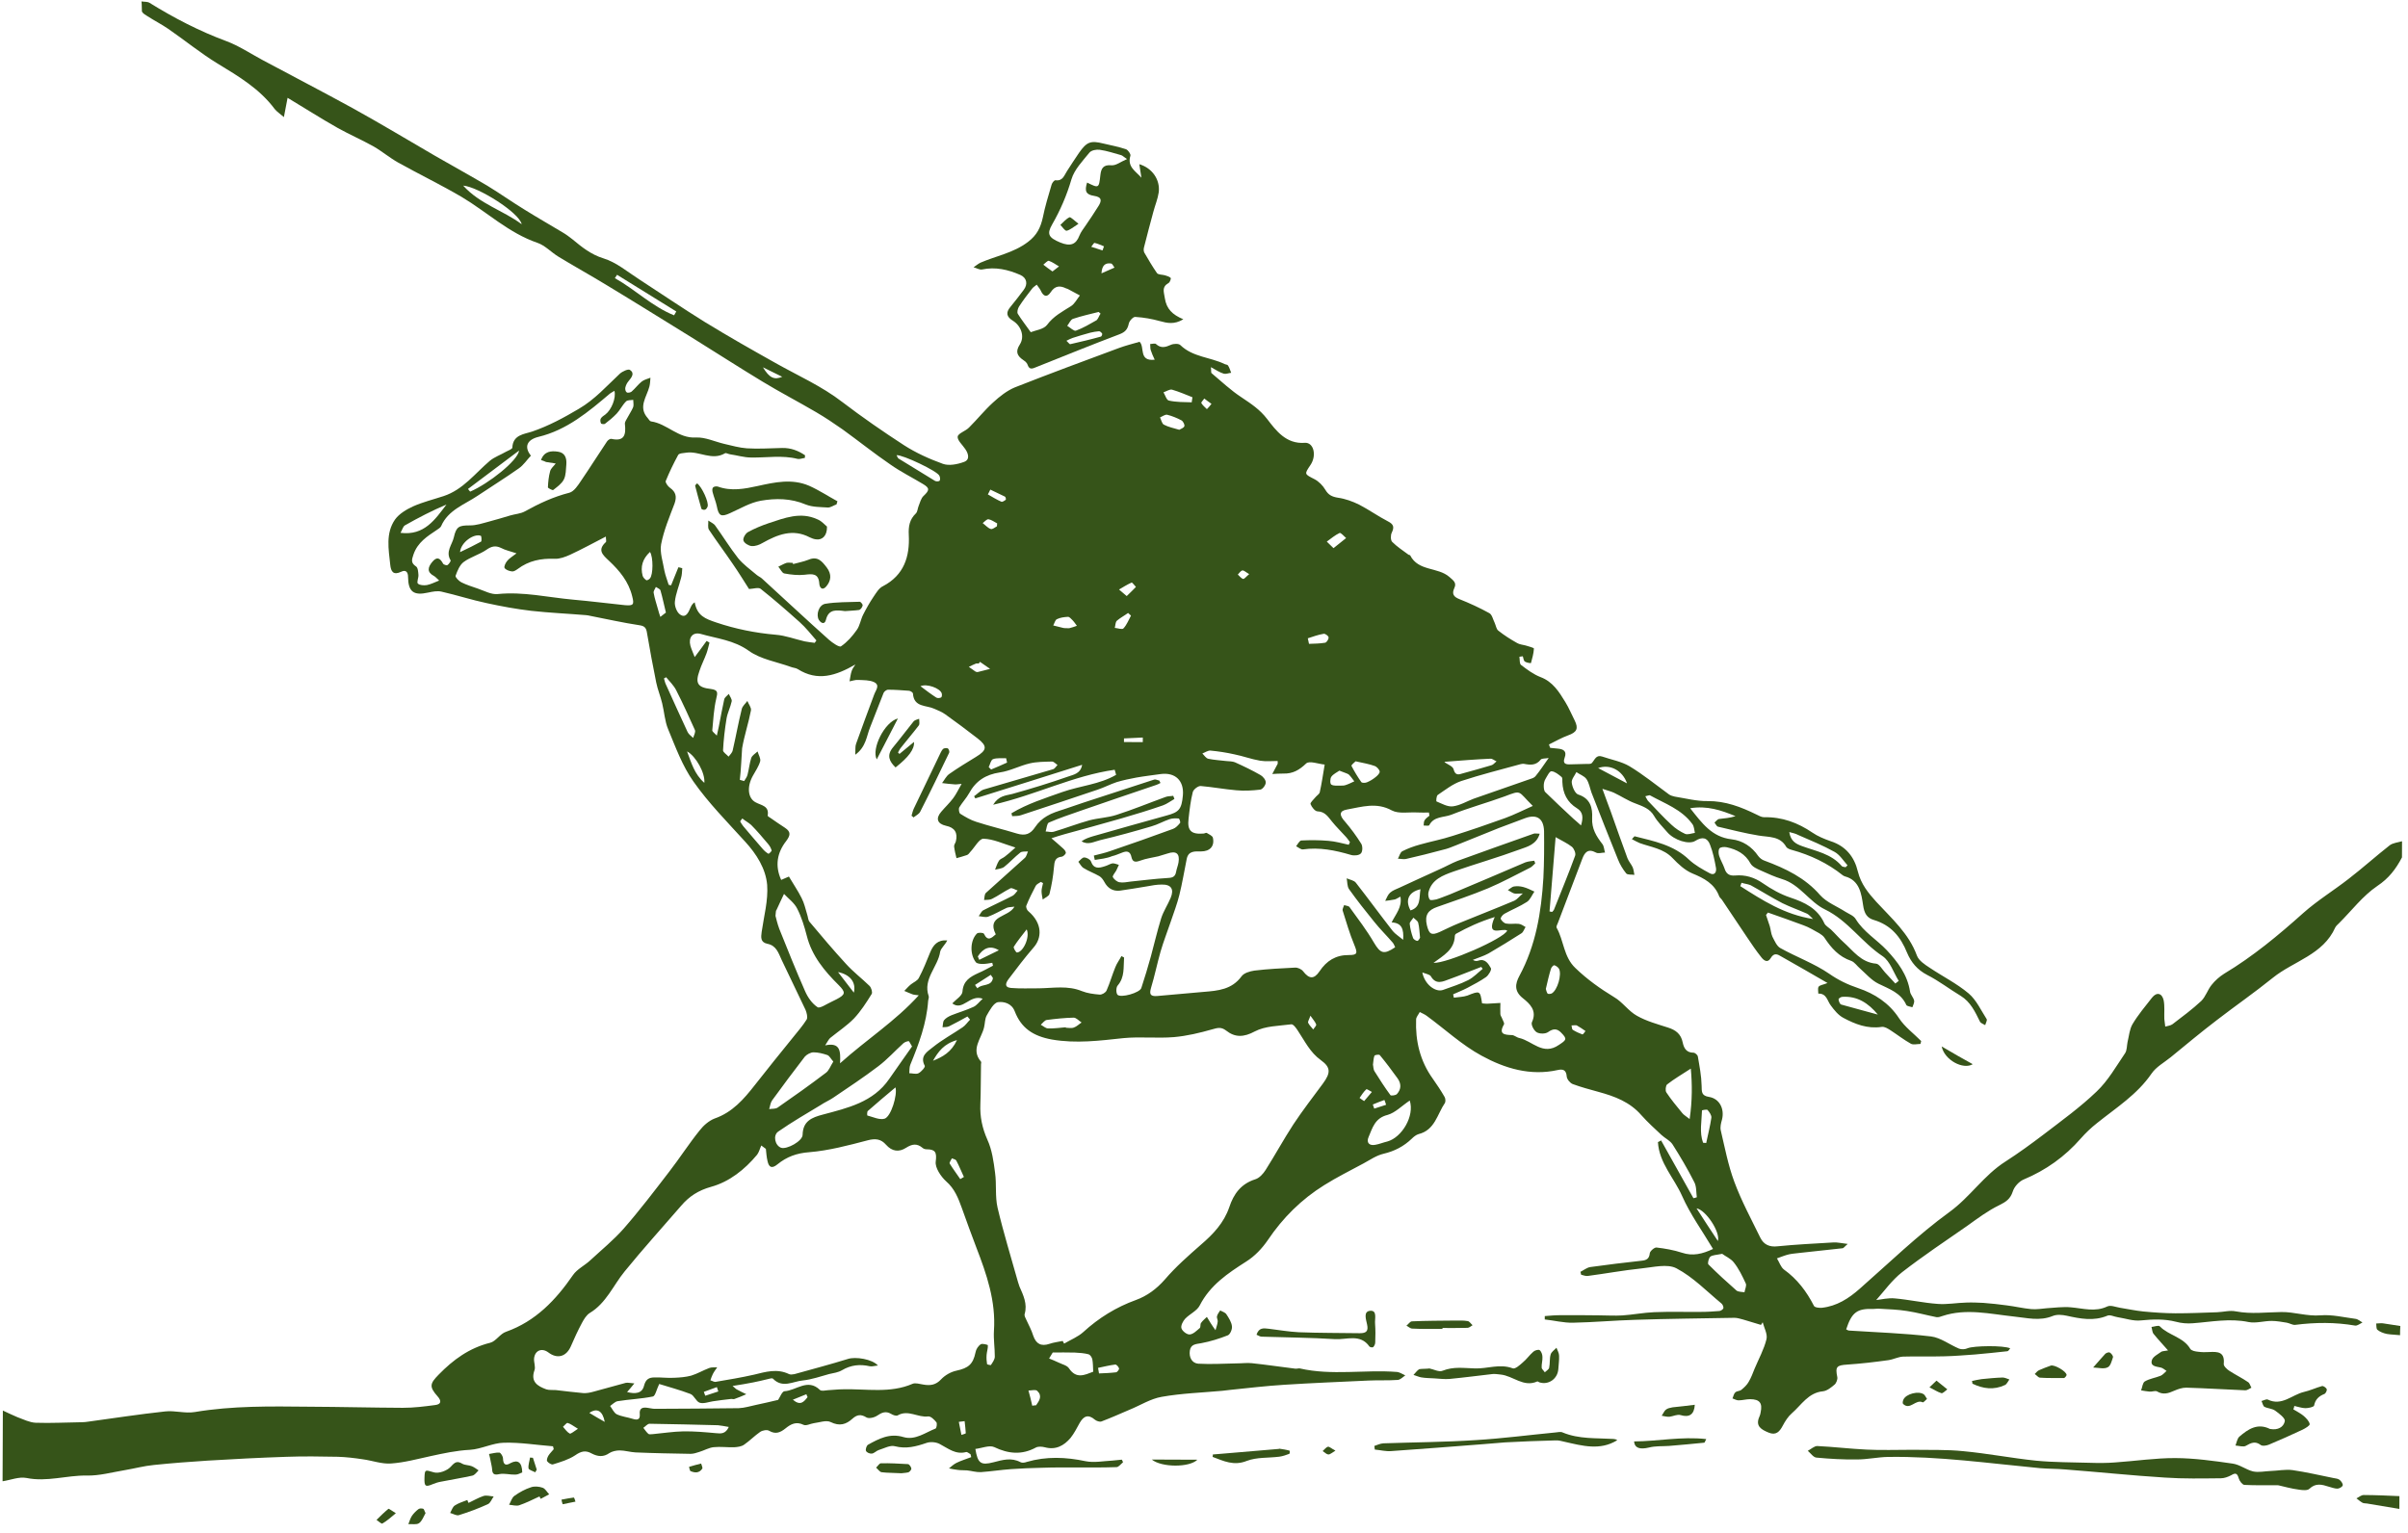 <svg width="424" height="270" viewBox="0 0 424 270" fill="none" xmlns="http://www.w3.org/2000/svg">
<path d="M422.938 151.015C421.867 153.05 420.628 154.703 418.583 156.055C416.026 157.787 414.061 160.414 411.842 162.615C411.629 162.827 411.33 163.081 411.202 163.335C409.058 168.172 403.869 169.256 400.202 172.216C397.004 174.796 393.595 177.162 390.355 179.657C387.584 181.771 384.898 184.012 382.212 186.212C381.061 187.142 379.655 187.902 378.843 189.088C376.321 192.776 372.615 195.098 369.246 197.805C368.223 198.608 367.242 199.539 366.388 200.513C363.571 203.732 360.246 206.099 356.33 207.741C355.521 208.077 354.667 209.009 354.409 209.858C353.979 211.174 353.212 211.681 352.02 212.271C350.018 213.24 348.228 214.593 346.395 215.903C342.56 218.566 338.64 221.185 334.931 224.06C333.14 225.455 331.773 227.405 330.364 228.972C331.257 228.89 332.49 228.555 333.68 228.688C336.186 228.91 338.649 229.472 341.198 229.653C342.855 229.787 344.556 229.453 346.256 229.418C347.234 229.379 348.254 229.426 349.231 229.472C350.591 229.563 351.992 229.738 353.352 229.914C354.796 230.089 356.197 230.435 357.641 230.568C358.576 230.657 359.511 230.491 360.447 230.409C361.849 230.33 363.253 230.123 364.655 230.256C366.779 230.435 368.901 231.123 371.03 230.112C371.626 229.816 372.517 230.203 373.281 230.333C374.683 230.551 376.042 230.854 377.401 230.987C379.27 231.164 381.182 231.3 383.052 231.307C385.474 231.317 387.94 231.199 390.362 231.124C391.467 231.086 392.616 230.75 393.678 230.967C396.396 231.488 399.032 231.116 401.709 231.084C403.962 231.051 406.211 231.867 408.634 231.664C410.632 231.502 412.713 232.021 414.751 232.284C415.176 232.328 415.6 232.712 415.981 232.926C415.555 233.137 415.086 233.517 414.704 233.473C411.179 232.864 407.694 232.893 404.123 233.346C403.655 233.387 403.146 233.045 402.637 232.958C401.787 232.827 400.896 232.653 400.003 232.65C398.643 232.644 397.197 233.106 395.923 232.846C392.611 232.153 389.378 232.82 386.105 233.062C385.127 233.143 384.065 233.054 383.131 232.795C381.093 232.277 379.095 232.354 377.012 232.558C375.652 232.723 374.251 232.207 372.85 231.989C372.255 231.901 371.534 231.516 371.066 231.727C368.639 232.737 366.304 232.26 363.926 231.741C363.119 231.568 362.185 231.479 361.461 231.773C359.12 232.742 356.87 232.095 354.576 231.873C350.413 231.432 346.21 230.395 342.04 231.781C341.699 231.907 341.316 232.033 340.976 231.989C339.235 231.642 337.537 231.168 335.796 230.906C334.182 230.644 332.567 230.596 330.953 230.504C330.57 230.46 330.23 230.544 329.848 230.542C327.001 230.446 326.063 231.122 325.074 234.136C325.243 234.221 325.413 234.349 325.625 234.35C330.426 234.667 335.228 234.814 340.028 235.385C341.727 235.605 343.294 236.843 344.949 237.53C345.373 237.702 346.053 237.662 346.479 237.451C347.501 237.03 352.771 236.924 353.959 237.481C353.788 237.693 353.617 237.99 353.447 237.989C351.534 238.194 349.663 238.399 347.75 238.561C345.964 238.681 344.179 238.844 342.394 238.88C339.971 238.955 337.507 238.86 335.084 238.936C334.234 238.975 333.382 239.439 332.489 239.563C330.108 239.893 327.684 240.181 325.261 240.341C323.391 240.461 323.135 240.715 323.51 242.544C323.594 242.927 323.336 243.606 323.037 243.86C322.44 244.367 321.716 244.96 320.993 245.042C318.399 245.286 317.201 247.449 315.495 248.93C314.855 249.48 314.342 250.285 313.914 251.091C313.357 252.151 312.717 252.871 311.402 252.313C310.171 251.798 309.026 251.199 309.798 249.502C309.927 249.247 309.97 248.993 310.014 248.738C310.36 247.124 309.853 246.442 308.153 246.435C307.473 246.433 306.792 246.642 306.112 246.64C305.772 246.638 305.391 246.424 305.051 246.296C305.222 245.956 305.267 245.489 305.565 245.235C305.821 244.981 306.289 245.025 306.587 244.814C307.099 244.391 307.61 243.926 307.91 243.374C308.338 242.654 308.639 241.847 308.939 241.084C309.669 239.344 310.61 237.648 311.042 235.865C311.258 234.973 310.625 233.865 310.374 232.887C310.289 233.057 310.161 233.184 310.075 233.353C309.014 233.051 307.995 232.707 306.934 232.406C306.424 232.276 305.915 232.104 305.405 232.102C299.54 232.206 293.718 232.268 287.852 232.457C284.197 232.57 280.583 232.895 276.971 232.966C275.313 233.002 273.657 232.57 272.001 232.394C272.002 232.181 272.002 232.011 272.003 231.799C272.938 231.717 273.916 231.636 274.851 231.64C277.061 231.606 279.271 231.658 281.523 231.667C282.883 231.672 284.285 231.763 285.645 231.683C287.516 231.563 289.387 231.188 291.257 231.111C294.02 230.994 296.782 231.09 299.502 231.059C300.607 231.063 301.712 230.982 302.775 230.902C303.03 230.86 303.414 230.607 303.457 230.394C303.5 230.182 303.332 229.756 303.12 229.585C300.537 227.45 298.124 224.933 295.198 223.391C293.587 222.535 291.076 223.205 288.993 223.409C285.847 223.737 282.7 224.319 279.553 224.731C279.171 224.772 278.789 224.601 278.407 224.514C278.365 224.344 278.323 224.174 278.281 224.004C278.878 223.709 279.432 223.243 280.027 223.161C283.004 222.748 286.023 222.377 289.041 222.049C289.891 221.968 290.402 221.715 290.491 220.738C290.535 220.355 291.303 219.678 291.685 219.722C293.172 219.898 294.701 220.159 296.144 220.633C298.054 221.278 299.755 220.86 301.629 219.975C299.729 216.78 297.616 213.881 296.184 210.645C294.794 207.495 292.127 204.807 291.93 201.151C292.1 201.067 292.313 200.983 292.483 200.856C294.382 204.263 296.281 207.628 298.18 211.036C298.392 210.994 298.563 210.952 298.775 210.868C298.651 209.975 298.74 208.956 298.319 208.189C297.18 205.932 295.872 203.717 294.52 201.586C294.056 200.862 293.165 200.476 292.53 199.879C291.344 198.769 290.116 197.659 289.016 196.422C286.985 194.076 284.312 193.088 281.468 192.312C279.94 191.881 278.411 191.492 276.926 190.934C276.459 190.762 275.909 190.08 275.869 189.612C275.788 188.464 275.237 188.25 274.301 188.458C269.452 189.544 264.953 188.166 260.882 185.94C257.405 184.056 254.398 181.239 251.178 178.889C250.839 178.632 250.372 178.46 249.991 178.246C249.776 178.671 249.35 179.136 249.348 179.561C249.205 183.343 250.041 186.874 252.281 189.985C252.999 191.008 253.718 192.074 254.351 193.181C254.52 193.437 254.56 193.989 254.432 194.244C253.064 196.236 252.67 199.039 249.777 199.75C249.352 199.876 248.925 200.214 248.584 200.553C247.176 201.907 245.558 202.751 243.601 203.211C242.368 203.503 241.26 204.264 240.11 204.897C237.767 206.162 235.383 207.343 233.167 208.736C229.162 211.228 225.877 214.487 223.227 218.429C222.243 219.87 220.92 221.267 219.429 222.196C216.191 224.266 213.081 226.336 211.239 229.941C210.767 230.874 209.49 231.422 208.68 232.268C208.295 232.692 207.867 233.498 208.035 233.966C208.203 234.476 209.008 235.075 209.476 235.034C210.114 234.994 210.711 234.359 211.265 233.894C211.436 233.724 211.311 233.214 211.481 233.002C211.738 232.621 212.164 232.282 212.506 231.944C212.717 232.327 212.97 232.668 213.181 233.051C213.434 233.477 213.73 233.861 214.026 234.287C214.156 233.778 214.37 233.269 214.415 232.759C214.458 232.461 214.205 232.12 214.291 231.823C214.378 231.441 214.634 231.145 214.848 230.806C215.229 231.02 215.739 231.149 215.95 231.49C216.372 232.129 216.837 232.853 216.919 233.576C217.002 234.087 216.616 235.02 216.19 235.188C214.7 235.777 213.083 236.281 211.51 236.572C210.574 236.738 209.682 236.735 209.507 237.882C209.332 239.071 209.881 240.093 210.985 240.183C213.28 240.319 215.575 240.158 217.87 240.125C218.72 240.128 219.571 240.004 220.42 240.093C222.969 240.358 225.517 240.751 228.066 241.058C228.321 241.102 228.619 240.975 228.874 241.019C234.521 242.316 240.305 241.192 245.998 241.64C246.465 241.684 246.931 242.026 247.44 242.241C247.014 242.536 246.587 243.002 246.12 243.043C244.419 243.163 242.72 243.072 241.019 243.15C236.046 243.385 231.073 243.578 226.1 243.898C222.954 244.098 219.765 244.468 216.619 244.795C216.151 244.836 215.684 244.919 215.216 244.959C211.645 245.285 208.032 245.398 204.545 246.022C202.589 246.354 200.756 247.537 198.884 248.294C197.223 249.01 195.605 249.726 193.946 250.357C193.648 250.483 193.053 250.268 192.799 250.055C191.613 249.03 190.805 249.409 190.12 250.597C189.606 251.53 189.135 252.463 188.494 253.268C187.341 254.623 185.893 255.425 183.983 254.907C183.473 254.778 182.836 254.732 182.41 254.943C179.94 256.293 177.561 256.071 175.059 254.871C174.21 254.486 172.848 255.075 171.742 255.198C172.157 257.707 172.666 258.134 174.92 257.548C176.537 257.13 178.069 256.668 179.68 257.525C179.977 257.696 180.445 257.613 180.785 257.487C184.232 256.481 187.673 256.622 191.155 257.358C192.641 257.662 194.3 257.328 195.873 257.25C196.426 257.209 196.978 257.126 197.531 257.086C197.615 257.256 197.7 257.384 197.742 257.554C197.358 257.85 196.973 258.401 196.591 258.4C194.381 258.476 192.171 258.467 189.961 258.458C187.751 258.45 185.584 258.441 183.374 258.517C181.588 258.552 179.846 258.631 178.06 258.751C176.275 258.871 174.489 259.162 172.704 259.282C171.896 259.321 171.089 259.063 170.282 258.975C169.73 258.93 169.135 258.97 168.583 258.883C168.073 258.839 167.564 258.709 167.096 258.622C167.523 258.284 167.907 257.903 168.418 257.65C169.269 257.228 170.163 256.977 171.014 256.64C170.972 256.47 170.931 256.3 170.889 256.13C170.634 256.001 170.338 255.703 170.125 255.744C168.253 256.247 166.941 255.094 165.456 254.323C164.82 253.981 163.8 253.891 163.12 254.144C161.29 254.774 159.545 255.235 157.55 254.717C156.743 254.501 155.679 255.092 154.743 255.385C154.317 255.511 153.933 255.977 153.508 256.018C153.167 256.059 152.616 255.844 152.489 255.546C152.363 255.291 152.578 254.654 152.791 254.485C154.75 253.388 156.667 252.376 159.086 253.108C161.166 253.711 162.914 252.315 164.745 251.6C164.915 251.516 165.046 250.709 164.876 250.496C164.496 250.027 163.903 249.429 163.436 249.47C161.65 249.718 159.913 248.224 158.082 249.279C157.826 249.448 157.232 249.233 156.893 249.019C155.96 248.463 155.236 248.8 154.427 249.349C153.915 249.687 152.98 249.896 152.556 249.639C151.58 249.04 150.9 249.165 150.132 249.842C148.981 250.9 147.832 251.235 146.263 250.464C145.499 250.078 144.265 250.541 143.287 250.665C142.692 250.747 141.967 251.169 141.501 250.955C140.186 250.312 139.249 250.819 138.311 251.58C137.416 252.299 136.564 252.678 135.42 251.993C135.08 251.779 134.272 251.904 133.846 252.199C132.866 252.876 132.013 253.765 131.032 254.441C130.564 254.779 129.883 254.861 129.288 254.901C128.098 254.939 126.866 254.764 125.676 254.887C124.826 254.968 123.974 255.475 123.123 255.727C122.612 255.895 122.101 256.062 121.592 256.06C118.362 256.005 115.132 255.95 111.903 255.809C110.968 255.763 110.034 255.462 109.1 255.458C108.505 255.456 107.781 255.623 107.313 255.918C106.247 256.679 105.228 256.548 104.168 255.991C103.108 255.392 102.299 255.601 101.277 256.319C100.126 257.08 98.722 257.499 97.36 257.919C97.105 258.003 96.554 257.66 96.343 257.362C96.216 257.149 96.388 256.682 96.559 256.386C96.816 255.962 97.2 255.623 97.499 255.242C97.457 255.072 97.415 254.901 97.373 254.731C94.484 254.507 91.639 254.028 88.749 254.102C86.751 254.136 84.749 255.233 82.751 255.353C80.371 255.471 78.074 255.972 75.777 256.473C73.48 256.973 71.183 257.602 68.845 257.762C67.23 257.883 65.532 257.239 63.876 257.02C62.432 256.802 60.987 256.626 59.5 256.578C56.483 256.523 53.466 256.468 50.406 256.584C45.815 256.735 41.224 256.972 36.634 257.251C33.446 257.451 30.3 257.693 27.111 258.021C25.368 258.184 23.709 258.645 21.965 258.935C19.711 259.309 17.499 259.937 15.247 259.886C11.72 259.829 8.272 261.048 4.663 260.311C3.347 260.051 1.857 260.682 0.453 260.889C0.47 256.724 0.487 252.602 0.503 248.437C1.352 248.823 2.2 249.251 3.048 249.595C4.109 249.981 5.212 250.538 6.274 250.585C8.994 250.681 11.757 250.522 14.477 250.49C14.774 250.492 15.114 250.45 15.412 250.409C19.962 249.79 24.512 249.085 29.061 248.594C30.762 248.388 32.587 248.99 34.288 248.699C40.965 247.579 47.679 247.69 54.393 247.76C59.918 247.782 65.442 247.931 70.924 247.953C72.836 247.961 74.75 247.714 76.621 247.466C77.641 247.343 77.813 246.791 77.052 245.938C75.529 244.232 75.701 243.68 77.237 242.114C79.797 239.489 82.61 237.418 86.311 236.497C87.332 236.246 88.06 234.889 89.124 234.554C94.316 232.704 97.858 228.978 100.893 224.571C101.62 223.511 102.982 222.879 103.964 221.948C105.926 220.128 108.058 218.394 109.808 216.404C112.626 213.185 115.232 209.753 117.838 206.363C119.675 203.991 121.3 201.447 123.179 199.117C123.862 198.228 124.843 197.382 125.822 197.003C128.971 195.911 130.978 193.581 132.9 191.124C135.121 188.285 137.385 185.489 139.649 182.693C140.46 181.677 141.357 180.66 142.041 179.558C142.255 179.176 142.046 178.368 141.835 177.857C140.445 174.919 139.011 171.981 137.621 169.043C137.073 167.851 136.696 166.532 135.124 166.228C133.893 165.968 133.981 165.118 134.113 164.141C134.506 161.381 135.283 158.579 135.081 155.858C134.837 153.009 133.233 150.453 131.202 148.235C128.07 144.78 124.769 141.452 122.107 137.659C120.163 134.931 118.944 131.569 117.639 128.419C117.049 127.014 116.971 125.398 116.595 123.867C116.302 122.633 115.797 121.441 115.547 120.208C114.963 117.315 114.422 114.423 113.924 111.489C113.8 110.638 113.547 110.255 112.612 110.124C109.724 109.687 106.837 109.038 103.949 108.474C103.694 108.431 103.44 108.345 103.185 108.344C99.956 108.076 96.727 107.935 93.541 107.583C90.907 107.275 88.317 106.797 85.727 106.234C83.051 105.671 80.42 104.81 77.745 104.205C77.023 104.032 76.173 104.198 75.407 104.365C72.812 104.95 71.88 104.224 71.848 101.589C71.852 100.739 71.428 100.312 70.662 100.691C69.257 101.366 68.835 100.684 68.712 99.451C68.425 96.73 67.884 93.923 69.551 91.507C70.278 90.49 71.556 89.73 72.748 89.182C74.451 88.424 76.323 87.964 78.11 87.376C81.557 86.242 83.65 83.361 86.252 81.161C87.062 80.484 88.168 80.106 89.105 79.558C89.489 79.347 90.212 79.095 90.213 78.84C90.307 76.545 92.348 76.468 93.709 76.006C96.646 74.998 99.286 73.563 101.927 72.001C104.739 70.355 106.831 67.984 109.134 65.825C109.603 65.402 110.625 64.939 110.922 65.152C111.812 65.751 111.214 66.471 110.659 67.149C110.403 67.445 110.188 67.869 110.102 68.294C110.058 68.549 110.142 68.974 110.354 69.103C110.523 69.231 110.991 69.148 111.204 68.978C111.844 68.428 112.357 67.708 112.996 67.201C113.422 66.862 114.018 66.737 114.529 66.527C114.484 67.037 114.482 67.547 114.353 68.056C113.878 69.924 112.298 71.703 114.075 73.665C114.244 73.878 114.413 74.176 114.625 74.22C117.471 74.613 119.416 77.256 122.561 77.056C124.176 76.978 125.873 77.792 127.529 78.181C128.845 78.484 130.204 78.872 131.521 78.962C133.602 79.098 135.643 78.936 137.726 78.902C139.256 78.865 140.571 79.381 141.758 80.193C141.757 80.363 141.714 80.49 141.713 80.66C141.288 80.701 140.82 80.912 140.438 80.825C137.721 80.134 134.999 80.633 132.237 80.58C131.004 80.575 129.773 80.188 128.542 80.013C128.244 79.969 127.82 79.712 127.65 79.839C125.35 81.19 123.104 79.396 120.851 79.727C120.34 79.81 119.575 79.807 119.404 80.146C118.591 81.63 117.862 83.157 117.218 84.727C117.132 84.982 117.597 85.664 117.978 85.92C118.996 86.647 119.205 87.455 118.775 88.686C117.873 91.062 116.886 93.396 116.409 95.859C116.148 97.303 116.736 98.963 116.985 100.494C117.152 101.344 117.489 102.153 117.74 103.004C117.868 103.047 118.038 103.048 118.165 103.091C118.594 102.03 119.023 100.969 119.453 99.909C119.665 99.952 119.877 99.995 120.132 100.081C120.087 100.676 120.085 101.271 119.912 101.823C119.567 103.224 118.966 104.582 118.833 105.984C118.745 106.706 119.166 107.855 119.759 108.24C120.734 108.924 121.206 107.905 121.549 107.099C121.72 106.718 121.892 106.336 122.318 106.082C122.776 108.507 124.219 108.98 126.086 109.625C129.524 110.786 133.006 111.48 136.574 111.792C138.316 111.926 139.971 112.57 141.669 112.96C142.264 113.09 142.859 113.134 143.453 113.222C143.539 113.095 143.667 112.925 143.752 112.798C142.779 111.689 141.891 110.538 140.79 109.556C138.546 107.55 136.302 105.586 133.929 103.706C133.548 103.407 132.697 103.701 131.889 103.741C131.087 102.505 130.116 100.886 129.017 99.309C127.665 97.306 126.185 95.346 124.834 93.3C124.58 92.917 124.753 92.237 124.713 91.685C125.136 91.984 125.688 92.199 125.941 92.582C127.294 94.457 128.518 96.46 129.956 98.293C130.844 99.402 132.115 100.299 133.217 101.239C133.513 101.495 133.852 101.624 134.149 101.88C138.087 105.465 141.982 109.136 145.963 112.679C146.598 113.234 147.785 114.047 148.083 113.835C149.148 113.117 150.087 112.058 150.857 110.956C151.412 110.194 151.544 109.132 151.972 108.283C152.529 107.181 153.129 106.12 153.813 105.103C154.283 104.425 154.754 103.577 155.477 103.24C159.182 101.3 160.215 98.031 160.018 94.206C159.939 92.718 160.157 91.486 161.266 90.428C161.564 90.132 161.567 89.579 161.738 89.155C161.996 88.519 162.169 87.754 162.638 87.331C163.662 86.358 163.748 85.976 162.519 85.248C160.611 84.093 158.618 83.108 156.795 81.825C153.913 79.859 151.202 77.681 148.363 75.629C146.837 74.561 145.312 73.535 143.7 72.593C140.563 70.753 137.34 69.083 134.245 67.201C130.217 64.762 126.233 62.196 122.248 59.715C117.118 56.55 111.989 53.342 106.817 50.219C104.019 48.508 101.135 46.923 98.337 45.212C97.065 44.442 96.007 43.248 94.65 42.775C89.599 41.055 85.747 37.342 81.295 34.689C77.649 32.55 73.831 30.707 70.142 28.652C68.616 27.796 67.26 26.643 65.776 25.788C63.699 24.632 61.535 23.688 59.457 22.532C56.574 20.906 53.776 19.11 50.639 17.227C50.422 18.374 50.248 19.308 49.988 20.625C49.31 20.027 48.759 19.685 48.378 19.216C45.715 15.635 42.027 13.453 38.296 11.185C35.286 9.346 32.533 7.083 29.608 5.073C28.422 4.261 27.149 3.619 25.962 2.849C25.623 2.635 25.157 2.378 24.988 2.037C24.948 1.442 24.993 0.848 24.91 0.252C25.377 0.339 25.973 0.256 26.354 0.513C30.636 3.165 35.089 5.478 39.842 7.239C42.048 8.056 44.083 9.424 46.161 10.537C51.504 13.406 56.89 16.19 62.191 19.101C67.067 21.798 71.815 24.664 76.607 27.446C79.659 29.201 82.755 30.913 85.808 32.71C88.055 34.079 90.216 35.617 92.463 36.986C94.667 38.355 96.914 39.639 99.119 40.965C99.713 41.308 100.263 41.735 100.814 42.162C102.466 43.529 104.033 44.81 106.24 45.499C108.533 46.188 110.566 47.939 112.643 49.264C116.458 51.745 120.23 54.31 124.087 56.705C128.2 59.229 132.355 61.583 136.553 63.937C140.496 66.163 144.696 68.007 148.34 70.827C151.814 73.476 155.459 75.998 159.146 78.392C161.266 79.761 163.641 80.833 166.018 81.692C167.079 82.079 168.567 81.787 169.717 81.367C170.823 80.989 170.53 79.925 169.98 79.115C169.474 78.349 168.542 77.537 168.629 76.9C168.717 76.305 170.036 75.928 170.633 75.293C172.084 73.854 173.365 72.244 174.858 70.89C176.01 69.832 177.289 68.817 178.694 68.228C184.78 65.83 190.909 63.559 197.038 61.289C198.187 60.868 199.336 60.575 200.654 60.198C201.628 61.095 200.428 63.682 203.319 63.354C203.024 62.715 202.772 62.162 202.604 61.608C202.52 61.311 202.564 60.928 202.523 60.588C202.863 60.59 203.373 60.422 203.543 60.592C204.432 61.403 205.24 61.151 206.177 60.73C206.645 60.52 207.538 60.481 207.834 60.779C210.036 62.913 213.096 62.883 215.641 64.126C215.81 64.211 216.15 64.213 216.234 64.383C216.488 64.766 216.614 65.234 216.782 65.66C216.357 65.701 215.888 65.912 215.506 65.825C214.785 65.61 214.149 65.182 213.216 64.668C213.298 65.306 213.212 65.646 213.339 65.731C215.076 67.183 216.727 68.762 218.634 70.002C220.287 71.114 221.813 72.097 223.124 73.803C224.688 75.849 226.464 78.236 229.737 77.994C231.31 77.873 231.895 80.213 230.741 81.908C229.63 83.561 229.673 83.476 231.496 84.419C232.217 84.804 232.937 85.529 233.359 86.254C233.907 87.191 234.544 87.491 235.605 87.665C236.88 87.84 238.153 88.313 239.298 88.87C241.037 89.769 242.647 90.923 244.386 91.823C245.404 92.337 245.529 92.847 245.058 93.823C244.844 94.247 244.84 95.139 245.136 95.438C245.983 96.291 247.043 96.975 248.017 97.702C248.102 97.745 248.272 97.745 248.314 97.831C249.748 100.641 253.151 99.847 255.184 101.598C255.904 102.238 256.54 102.623 256.068 103.599C255.597 104.617 255.977 105.129 256.953 105.515C258.778 106.245 260.559 107.059 262.255 108.001C262.722 108.258 262.888 109.109 263.184 109.705C263.394 110.173 263.477 110.811 263.816 111.067C264.832 111.879 265.977 112.606 267.122 113.248C267.546 113.505 268.098 113.549 268.607 113.679C269.117 113.851 270.093 114.067 270.093 114.237C270.047 115.087 269.788 115.979 269.572 116.785C269.572 116.828 268.808 116.74 268.511 116.526C268.257 116.355 268.258 115.93 268.132 115.59C267.92 115.631 267.75 115.63 267.537 115.672C267.62 116.182 267.532 116.905 267.829 117.118C268.888 117.93 270.032 118.785 271.263 119.257C273.427 120.073 274.524 121.862 275.622 123.652C276.256 124.674 276.719 125.824 277.267 126.888C277.983 128.336 277.641 128.972 276.109 129.519C274.96 129.939 273.852 130.572 272.745 131.12C272.829 131.333 272.871 131.546 272.955 131.716C273.38 131.76 273.847 131.805 274.272 131.849C275.334 131.938 275.928 132.323 275.498 133.469C275.111 134.53 275.706 134.66 276.556 134.62C277.491 134.582 278.426 134.585 279.404 134.547C279.701 134.548 280.126 134.592 280.297 134.38C280.809 133.83 281.025 132.896 282.086 133.24C283.699 133.799 285.483 134.104 286.924 134.959C289.341 136.414 291.586 138.25 293.874 139.917C294.171 140.131 294.553 140.217 294.892 140.304C296.803 140.609 298.756 141.127 300.669 141.092C303.814 141.062 306.572 142.135 309.286 143.464C309.711 143.678 310.177 143.935 310.602 143.936C313.79 143.864 316.548 144.895 319.133 146.648C320.066 147.289 321.211 147.761 322.315 148.148C324.988 149.009 326.511 150.885 327.138 153.522C327.682 155.692 328.95 157.269 330.389 158.848C333.055 161.748 336.104 164.395 337.533 168.311C337.87 169.205 338.929 169.889 339.777 170.445C342.066 171.984 344.568 173.227 346.644 174.977C347.999 176.13 348.799 177.918 349.813 179.495C349.94 179.708 349.64 180.217 349.554 180.556C349.215 180.343 348.748 180.213 348.621 179.915C347.778 178.212 346.978 176.466 345.24 175.397C343.247 174.199 341.383 172.746 339.347 171.718C337.608 170.819 336.509 169.497 335.793 167.794C334.657 164.985 332.965 162.938 329.951 162.033C328.763 161.689 328.256 160.922 328.049 159.391C327.759 157.52 327.472 155.054 324.882 154.363C324.712 154.32 324.585 154.234 324.458 154.149C321.789 152.013 318.777 150.599 315.509 149.693C315.169 149.607 314.702 149.435 314.533 149.179C313.436 147.22 311.438 147.467 309.654 147.162C307.276 146.77 304.898 146.166 302.521 145.604C302.266 145.56 302.098 145.135 301.886 144.879C302.142 144.667 302.399 144.286 302.696 144.245C303.632 144.121 304.609 144.082 305.588 143.746C303.085 142.716 300.581 141.856 297.604 142.354C299.676 144.955 301.409 147.427 304.892 147.823C306.846 148.044 308.456 149.113 309.597 150.775C309.851 151.116 310.274 151.457 310.699 151.587C314.391 152.961 317.827 154.59 320.492 157.661C321.634 158.94 323.459 159.627 324.985 160.611C325.621 160.996 326.427 161.297 326.764 161.893C328.158 164.151 330.447 165.478 332.225 167.355C334.129 169.402 335.862 171.662 336.318 174.639C336.401 175.191 336.909 175.661 337.034 176.214C337.118 176.597 336.861 177.021 336.732 177.403C336.35 177.274 335.798 177.229 335.671 177.016C334.702 174.845 332.665 174.199 330.756 173.256C329.526 172.657 328.553 171.505 327.495 170.566C326.986 170.139 326.564 169.457 325.97 169.242C323.806 168.511 322.452 166.976 321.269 165.186C321.058 164.845 320.677 164.589 320.337 164.375C319.404 163.861 318.514 163.305 317.538 162.961C315.459 162.188 313.379 161.457 311.3 160.726C311.172 160.853 311.086 161.023 310.958 161.15C311.168 161.831 311.42 162.469 311.63 163.15C311.798 163.746 311.838 164.426 312.09 164.979C312.47 165.704 312.849 166.64 313.485 166.983C316.326 168.566 319.424 169.684 322.051 171.479C323.704 172.633 325.316 173.405 327.226 174.05C330.027 174.996 332.613 176.621 334.387 179.348C335.401 180.882 336.968 182.036 338.281 183.359C338.237 183.529 338.194 183.699 338.151 183.868C337.556 183.866 336.875 184.076 336.451 183.819C335.222 183.134 334.078 182.237 332.891 181.467C332.425 181.168 331.831 180.783 331.321 180.866C328.812 181.239 326.648 180.38 324.57 179.267C323.68 178.796 322.961 177.9 322.369 177.09C321.735 176.28 321.655 174.963 320.167 174.999C320.169 174.574 320.044 174.064 320.215 173.809C320.386 173.513 320.939 173.472 321.79 173.136C320.221 172.237 318.991 171.509 317.719 170.782C316.405 170.012 315.048 169.284 313.734 168.514C312.971 168.043 312.377 167.743 311.778 168.761C311.222 169.693 310.544 169.138 310.121 168.584C309.233 167.476 308.43 166.282 307.628 165.089C306.149 162.916 304.713 160.7 303.234 158.527C303.107 158.314 302.853 158.143 302.727 157.887C301.886 155.631 300.062 154.689 297.983 153.831C296.668 153.273 295.525 152.206 294.509 151.139C292.901 149.433 290.692 149.212 288.697 148.481C288.273 148.31 287.849 148.053 287.34 147.796C287.639 147.5 287.767 147.288 287.81 147.288C291.206 148.151 294.688 148.803 297.398 151.406C298.456 152.388 299.771 153.115 301.043 153.801C301.891 154.271 302.276 153.593 302.152 152.87C301.902 151.466 301.61 150.063 301.106 148.786C300.643 147.509 299.709 147.335 298.516 148.095C297.408 148.814 294.777 147.996 293.55 146.546C292.746 145.607 291.857 144.754 291.266 143.732C290.507 142.411 289.276 142.024 287.96 141.508C286.645 141.036 285.458 140.223 284.186 139.623C283.634 139.366 283.04 139.236 282.148 138.935C282.737 140.51 283.157 141.744 283.62 142.936C284.586 145.66 285.553 148.426 286.562 151.15C286.772 151.704 287.238 152.215 287.49 152.769C287.659 153.195 287.699 153.662 287.783 154.088C287.315 154.001 286.593 154.125 286.339 153.827C285.747 153.102 285.24 152.25 284.904 151.399C283.304 147.482 281.79 143.566 280.233 139.608C279.939 138.799 279.815 137.906 279.35 137.224C278.97 136.67 278.164 136.412 277.57 135.984C277.27 136.621 276.673 137.256 276.756 137.851C276.837 138.617 277.343 139.766 277.895 139.938C280.059 140.627 280.435 142.328 280.343 144.07C280.25 145.983 281.095 147.303 282.152 148.668C282.448 149.051 282.446 149.646 282.614 150.157C282.061 150.155 281.423 150.407 280.999 150.151C279.642 149.423 279.044 150.1 278.614 151.246C277.197 155.023 275.737 158.757 274.32 162.534C274.191 162.831 273.977 163.212 274.104 163.425C275.369 165.683 275.316 168.53 277.39 170.493C279.465 172.499 281.753 174.123 284.212 175.621C285.696 176.476 286.752 178.096 288.236 178.909C289.89 179.851 291.8 180.368 293.667 180.971C295.068 181.401 296 182.128 296.292 183.616C296.5 184.595 296.922 185.404 298.197 185.409C298.452 185.41 298.918 185.794 298.959 186.092C299.25 187.793 299.583 189.494 299.619 191.194C299.657 192.257 299.527 192.979 300.928 193.197C302.797 193.502 303.682 195.333 303.207 197.201C303.035 197.795 302.862 198.475 302.987 199.07C303.698 202.091 304.28 205.195 305.373 208.132C306.635 211.537 308.364 214.732 309.966 218.01C310.556 219.203 311.575 219.674 312.978 219.51C316.251 219.183 319.524 219.026 322.84 218.827C323.52 218.787 324.199 218.96 325.346 219.092C324.792 219.557 324.621 219.854 324.408 219.853C321.9 220.141 319.391 220.386 316.883 220.673C316.245 220.755 315.607 220.795 315.012 220.921C314.289 221.088 313.608 221.382 312.884 221.635C313.306 222.316 313.558 223.167 314.109 223.594C316.439 225.261 318.088 227.435 319.395 229.99C319.522 230.288 320.329 230.377 320.796 230.336C323.432 230.049 325.52 228.697 327.482 226.963C332.685 222.394 337.677 217.526 343.26 213.468C346.926 210.806 349.321 206.99 353.113 204.583C355.413 203.105 357.672 201.456 359.846 199.807C363.043 197.355 366.325 194.988 369.184 192.237C371.189 190.333 372.601 187.831 374.183 185.5C374.525 184.991 374.485 184.183 374.616 183.546C374.875 182.485 374.964 181.295 375.478 180.405C376.462 178.751 377.743 177.226 378.939 175.701C379.751 174.685 380.685 174.901 380.977 176.177C381.185 177.24 381.053 178.387 381.092 179.45C381.132 179.917 381.216 180.343 381.256 180.81C381.682 180.685 382.192 180.644 382.533 180.391C384.238 179.08 386.028 177.77 387.606 176.288C388.374 175.526 388.719 174.338 389.402 173.491C390 172.728 390.811 172.009 391.62 171.502C396.69 168.462 401.167 164.74 405.56 160.805C408.033 158.605 410.93 156.832 413.531 154.802C416.003 152.899 418.349 150.784 420.779 148.881C421.333 148.458 422.226 148.377 422.949 148.167C422.945 149.315 422.941 150.165 422.938 151.015ZM137.014 246.56C137.313 246.136 137.7 245.075 138.125 245.034C140.208 244.915 142.214 242.713 144.373 244.804C144.627 245.06 145.307 244.893 145.775 244.852C146.668 244.813 147.561 244.689 148.453 244.693C152.533 244.582 156.737 245.448 160.696 243.722C161.207 243.511 161.929 243.769 162.566 243.857C163.797 244.074 164.775 243.951 165.714 242.934C166.397 242.214 167.419 241.624 168.398 241.415C170.524 240.956 171.334 240.279 171.768 238.198C171.855 237.646 172.24 237.053 172.708 236.757C172.964 236.588 173.941 236.847 173.94 236.932C173.98 237.485 173.766 238.036 173.721 238.631C173.676 239.184 173.717 239.736 173.799 240.247C173.799 240.332 174.436 240.462 174.479 240.419C174.778 239.953 175.163 239.445 175.165 238.935C175.171 237.405 174.922 235.916 175.013 234.386C175.373 229.203 173.735 224.436 171.926 219.754C171.043 217.456 170.202 215.115 169.362 212.774C168.731 211.029 168.101 209.369 166.576 208.046C165.644 207.192 164.631 205.658 164.762 204.596C164.981 202.939 164.686 202.428 163.156 202.422C162.901 202.421 162.604 202.335 162.435 202.164C161.46 201.353 160.61 201.477 159.545 202.153C158.309 202.955 157.077 202.823 156.02 201.628C155.131 200.605 154.154 200.474 152.75 200.85C149.39 201.73 145.944 202.651 142.5 202.934C140.29 203.096 138.545 203.726 136.882 205.08C135.944 205.841 135.392 205.669 135.142 204.478C134.974 203.797 134.935 203.074 134.853 202.351C134.599 202.138 134.302 201.967 134.048 201.753C133.791 202.305 133.661 202.899 133.319 203.365C131.141 205.992 128.412 208.148 125.222 209.028C122.967 209.656 121.348 210.712 119.939 212.364C116.608 216.219 113.193 219.987 109.99 223.927C107.983 226.384 106.738 229.524 103.841 231.255C103.245 231.635 102.817 232.356 102.475 232.992C101.747 234.349 101.104 235.749 100.503 237.149C99.688 238.973 98.114 239.392 96.547 238.196C95.403 237.341 94.168 237.846 94.035 239.291C93.99 239.97 94.327 240.737 94.112 241.331C93.381 243.368 94.653 244.138 96.181 244.697C96.69 244.869 97.328 244.786 97.88 244.831C99.494 245.007 101.066 245.226 102.68 245.36C103.275 245.405 103.913 245.28 104.509 245.112C106.381 244.61 108.295 244.065 110.167 243.562C110.55 243.479 110.974 243.608 111.697 243.654C111.141 244.331 110.842 244.713 110.416 245.178C111.774 245.524 113.049 245.486 113.395 244.085C113.697 242.897 114.293 242.601 115.271 242.605C116.418 242.567 117.607 242.742 118.755 242.662C119.733 242.623 120.753 242.542 121.689 242.291C122.795 241.955 123.775 241.364 124.882 240.944C125.307 240.775 125.817 240.862 126.285 240.822C126.028 241.203 125.729 241.585 125.515 242.009C125.344 242.348 125.215 242.73 125.086 243.112C125.425 243.198 125.764 243.455 126.062 243.371C128.273 242.997 130.527 242.624 132.739 242.123C134.823 241.621 136.823 240.991 138.944 242.02C139.199 242.148 139.581 242.065 139.879 242.024C143.027 241.144 146.218 240.306 149.324 239.341C150.643 238.922 153.574 239.358 154.589 240.51C153.994 240.55 153.569 240.718 153.144 240.632C151.403 240.242 149.83 240.406 148.254 241.335C147.615 241.715 146.764 241.839 145.999 242.006C144.467 242.424 142.935 242.971 141.362 243.135C139.619 243.298 137.787 244.565 136.094 242.816C135.967 242.688 135.499 242.814 135.201 242.897C134.35 243.107 133.457 243.315 132.606 243.482C131.5 243.69 130.395 243.898 128.991 244.105C129.415 244.447 129.542 244.617 129.711 244.703C130.263 245.003 130.856 245.303 131.408 245.56C130.727 245.855 130.046 246.149 129.322 246.401C129.152 246.486 128.897 246.357 128.685 246.399C127.622 246.522 126.559 246.645 125.496 246.811C124.73 246.936 123.879 247.272 123.2 247.057C122.563 246.842 122.228 245.778 121.591 245.521C119.682 244.79 117.686 244.272 116.073 243.756C115.602 244.732 115.385 245.878 114.96 245.962C112.918 246.378 110.793 246.455 108.752 246.787C108.284 246.87 107.857 247.336 107.431 247.632C107.811 248.143 108.106 248.824 108.573 249.081C109.463 249.51 110.483 249.599 111.417 249.9C112.138 250.115 112.733 250.118 112.652 249.097C112.529 247.992 113.167 247.824 114.017 247.955C114.442 248 114.866 248.129 115.291 248.13C120.221 248.108 125.151 248.085 130.081 248.019C131.101 247.981 132.122 247.645 133.143 247.437C134.334 247.186 135.61 246.894 137.014 246.56ZM187.118 236.177C187.202 236.348 187.286 236.475 187.371 236.646C188.521 235.97 189.798 235.466 190.736 234.619C193.466 232.123 196.533 230.222 200.023 228.961C201.981 228.247 203.643 227.021 205.095 225.369C207.016 223.124 209.234 221.178 211.451 219.232C213.626 217.371 215.504 215.381 216.45 212.622C217.224 210.288 218.506 208.508 221.017 207.71C221.74 207.501 222.423 206.739 222.851 206.06C224.519 203.432 226.017 200.675 227.728 198.047C229.352 195.589 231.189 193.216 232.941 190.843C234.309 188.979 234.355 188.001 232.575 186.719C230.668 185.352 229.741 183.351 228.516 181.518C228.221 181.049 227.713 180.367 227.373 180.409C225.205 180.697 222.782 180.688 220.951 181.658C218.992 182.713 217.462 182.749 215.894 181.51C215.005 180.827 214.366 181.037 213.473 181.288C211.26 181.917 209.006 182.46 206.71 182.664C203.777 182.907 200.761 182.555 197.827 182.841C193.618 183.291 189.494 183.827 185.205 183.088C181.892 182.48 179.815 181.069 178.68 178.132C178.133 176.685 176.732 176.381 175.754 176.505C174.989 176.587 174.261 177.944 173.747 178.835C173.405 179.428 173.444 180.278 173.271 180.958C172.796 182.953 170.876 184.815 172.737 186.99C172.822 187.076 172.736 187.288 172.735 187.458C172.683 189.795 172.717 192.133 172.622 194.47C172.528 196.679 172.945 198.679 173.872 200.765C174.673 202.51 174.962 204.594 175.209 206.55C175.498 208.591 175.192 210.715 175.652 212.714C176.697 217.138 178.039 221.479 179.254 225.818C179.338 226.074 179.422 226.329 179.506 226.584C180.18 228.117 180.939 229.65 180.422 231.433C180.336 231.73 180.547 232.114 180.715 232.454C181.136 233.391 181.643 234.285 181.936 235.264C182.441 236.711 183.331 237.182 184.821 236.678C185.544 236.426 186.352 236.344 187.118 236.177ZM130.268 137.351C130.522 137.437 130.777 137.481 131.032 137.567C131.246 137.185 131.544 136.846 131.631 136.422C131.89 135.445 131.979 134.426 132.28 133.492C132.452 133.025 133.006 132.73 133.39 132.349C133.557 132.945 133.98 133.584 133.85 134.093C133.592 134.985 133.036 135.79 132.565 136.638C131.495 138.546 131.657 140.587 133.057 141.315C134.074 141.872 135.477 141.92 135.172 143.661C135.172 143.746 135.468 143.96 135.638 144.045C136.486 144.644 137.376 145.242 138.223 145.798C139.325 146.525 139.153 147.162 138.427 148.136C136.846 150.17 136.412 152.463 137.549 154.975C138.103 154.722 138.614 154.512 138.912 154.386C139.714 155.749 140.516 156.9 141.149 158.177C141.613 159.071 141.821 160.05 142.115 161.028C142.283 161.497 142.281 162.049 142.535 162.348C144.649 164.863 146.764 167.379 148.965 169.768C150.234 171.176 151.759 172.329 153.114 173.652C153.41 173.951 153.662 174.759 153.491 175.056C152.55 176.582 151.566 178.108 150.371 179.379C149.134 180.649 147.6 181.663 146.193 182.804C145.937 183.016 145.765 183.398 145.295 184.118C148.017 183.534 148.011 185.192 147.917 187.274C152.694 183 157.636 179.875 161.777 175.302C161.14 175.214 160.885 175.213 160.673 175.127C160.206 174.955 159.739 174.741 159.23 174.527C159.614 174.146 159.956 173.722 160.382 173.384C160.851 173.003 161.532 172.751 161.789 172.242C162.56 170.8 163.161 169.272 163.762 167.787C164.32 166.43 165.088 165.498 166.788 165.632C166.445 166.395 165.677 166.987 165.547 167.624C165.154 170.3 162.468 172.415 163.519 175.436C163.603 175.649 163.474 175.946 163.431 176.243C163.16 180.237 161.785 183.887 160.283 187.536C160.111 187.96 160.152 188.513 160.107 189.022C160.66 189.025 161.296 189.24 161.722 189.029C162.233 188.776 162.959 187.929 162.832 187.716C161.904 185.97 163.31 185.21 164.248 184.449C165.868 183.138 167.742 182.126 169.489 180.942C170 180.605 170.342 180.053 170.812 179.588C170.642 179.417 170.516 179.204 170.347 179.033C169.282 179.624 168.217 180.215 167.11 180.763C166.769 180.932 166.344 180.887 165.962 180.928C166.048 180.504 166.008 179.994 166.222 179.697C166.521 179.316 167.032 179.02 167.543 178.81C168.82 178.305 170.138 177.928 171.416 177.338C171.969 177.085 172.354 176.534 173.036 175.899C170.745 175.083 169.543 178.138 167.678 176.728C168.361 176.008 169.426 175.375 169.472 174.652C169.607 172.741 170.799 172.065 172.247 171.391C173.141 171.012 173.95 170.548 174.845 170.084C174.803 169.914 174.761 169.744 174.719 169.573C174.166 169.656 173.613 169.782 173.018 169.779C172.636 169.778 172.041 169.733 171.83 169.477C170.73 168.07 170.825 165.605 172.02 164.42C172.233 164.209 173.168 164.255 173.252 164.468C173.926 165.873 174.609 165.196 175.334 164.561C173.648 161.197 177.556 161.637 178.626 159.687C177.946 159.769 177.563 159.767 177.265 159.894C176.158 160.399 175.136 161.033 173.987 161.453C173.518 161.621 172.882 161.406 172.329 161.362C172.629 160.98 172.801 160.471 173.184 160.302C174.887 159.417 176.59 158.659 178.294 157.773C178.634 157.604 178.891 157.18 179.19 156.841C178.765 156.712 178.214 156.328 177.916 156.454C176.809 157.002 175.786 157.763 174.679 158.311C174.296 158.522 173.743 158.477 173.276 158.518C173.362 158.093 173.322 157.498 173.621 157.244C175.882 155.171 178.184 153.182 180.445 151.109C180.744 150.855 180.831 150.346 181.002 149.964C180.534 150.004 179.94 149.917 179.641 150.171C178.661 150.932 177.807 151.906 176.784 152.709C176.358 153.005 175.72 153.045 175.21 153.171C175.424 152.619 175.596 152.067 175.896 151.601C176.11 151.262 176.62 151.136 176.919 150.882C177.43 150.502 177.899 150.079 178.795 149.275C176.588 148.586 174.891 147.772 173.191 147.723C172.427 147.677 171.656 149.204 170.845 150.051C170.674 150.263 170.503 150.517 170.248 150.601C169.652 150.811 169.014 150.978 168.418 151.146C168.251 150.465 168.083 149.785 168.001 149.104C167.96 148.807 168.216 148.51 168.302 148.213C168.691 146.685 168.1 145.747 166.571 145.444C165.042 145.098 164.706 144.161 165.731 142.975C166.414 142.171 167.182 141.451 167.823 140.604C168.335 139.926 168.721 139.12 169.32 138.06C168.512 138.142 168.257 138.183 168.002 138.14C167.28 138.094 166.601 138.006 165.878 137.919C166.306 137.368 166.606 136.689 167.16 136.309C168.651 135.252 170.27 134.281 171.847 133.31C173.806 132.128 173.894 131.406 172.115 130.039C170.25 128.586 168.344 127.176 166.437 125.808C165.844 125.381 165.165 125.123 164.486 124.823C163.086 124.18 160.917 124.596 160.757 122.173C160.757 121.961 160.291 121.661 160.036 121.66C158.804 121.57 157.614 121.481 156.382 121.476C156.085 121.475 155.658 121.813 155.572 122.068C154.757 124.062 154.026 126.099 153.211 128.093C152.567 129.663 152.517 131.533 150.599 132.928C150.645 132.035 150.562 131.482 150.734 131.016C151.766 128.13 152.84 125.244 153.914 122.358C154.172 121.594 155.025 120.705 153.922 120.148C153.117 119.763 152.054 119.801 151.119 119.755C150.609 119.71 150.099 119.921 149.588 120.004C149.718 119.367 149.763 118.729 149.978 118.135C150.107 117.753 150.406 117.372 150.62 117.033C147.17 119.017 143.978 120.066 140.46 117.842C140.121 117.628 139.653 117.627 139.229 117.455C136.725 116.552 133.922 116.116 131.846 114.62C129.218 112.74 126.245 112.473 123.4 111.654C121.957 111.266 121.188 112.283 121.565 113.729C121.732 114.325 121.985 114.836 122.322 115.73C123.176 114.586 123.817 113.738 124.415 112.891C124.585 112.976 124.755 113.062 124.924 113.19C124.752 113.827 124.622 114.464 124.407 115.058C124.02 116.119 123.506 117.095 123.162 118.156C122.388 120.32 122.81 121.087 125.189 121.351C126.463 121.526 126.377 121.993 126.117 123.055C125.685 124.881 125.592 126.793 125.415 128.662C125.414 128.832 125.753 129.088 126.219 129.558C126.392 128.836 126.478 128.411 126.565 127.987C126.869 126.373 127.173 124.802 127.519 123.188C127.606 122.806 128.032 122.553 128.331 122.214C128.499 122.639 128.922 123.151 128.835 123.533C128.619 124.552 128.105 125.528 127.931 126.547C127.626 128.416 127.406 130.285 127.313 132.155C127.312 132.495 127.948 132.88 128.286 133.263C128.543 132.925 128.927 132.586 129.013 132.161C129.575 129.741 130.01 127.278 130.615 124.858C130.744 124.348 131.256 123.925 131.598 123.459C131.808 124.013 132.316 124.61 132.229 125.119C131.795 127.37 131.064 129.535 130.672 131.786C130.537 133.612 130.487 135.482 130.268 137.351ZM270.156 151.595C270.198 151.765 270.282 151.893 270.324 152.063C270.026 152.317 269.769 152.656 269.429 152.824C266.959 154.047 264.531 155.397 262.02 156.45C259.082 157.67 256.061 158.678 253.082 159.729C251.465 160.275 250.824 161.165 251.242 162.952C251.618 164.483 251.999 164.825 253.489 164.151C254.596 163.645 255.661 163.097 256.81 162.634C260.088 161.287 263.365 160.025 266.643 158.636C267.111 158.425 267.453 157.959 268.136 157.367C267.328 157.363 266.945 157.447 266.606 157.36C266.224 157.231 265.885 156.975 265.503 156.761C265.886 156.55 266.228 156.169 266.611 156.128C267.121 156.045 267.673 156.09 268.183 156.219C268.862 156.392 269.54 156.735 270.177 157.035C269.749 157.628 269.449 158.477 268.852 158.857C267.616 159.659 266.212 160.206 264.934 160.924C264.593 161.092 264.166 161.643 264.25 161.856C264.419 162.197 264.842 162.623 265.225 162.667C265.946 162.798 266.712 162.631 267.434 162.719C267.859 162.763 268.24 163.062 268.622 163.276C268.365 163.657 268.236 164.167 267.895 164.378C265.978 165.603 264.061 166.785 262.101 167.925C261.249 168.389 260.271 168.683 259.334 169.061C259.758 169.318 260.013 169.277 260.311 169.193C261.545 168.773 262.094 169.795 262.516 170.519C262.685 170.775 262.128 171.75 261.66 172.088C260.637 172.806 259.487 173.397 258.38 173.987C257.571 174.409 256.719 174.746 255.868 175.125C255.909 175.338 255.951 175.508 255.993 175.72C256.801 175.596 257.651 175.6 258.374 175.347C260.588 174.464 260.63 174.464 260.961 176.718C261.343 176.762 261.768 176.806 262.193 176.765C262.874 176.725 263.554 176.686 264.191 176.646C264.189 177.283 264.144 177.963 264.183 178.601C264.182 178.898 264.436 179.154 264.52 179.452C264.646 179.792 264.942 180.219 264.814 180.431C263.829 182.169 264.891 182.258 266.209 182.306C266.634 182.308 267.057 182.735 267.524 182.821C269.817 183.341 271.676 185.983 274.489 184.039C275.767 183.194 276.023 183.025 274.922 181.916C274.16 181.105 273.48 181.145 272.585 181.779C272.116 182.117 271.097 182.113 270.588 181.814C270.079 181.514 269.531 180.449 269.745 180.025C270.688 177.989 269.375 176.794 268.147 175.811C266.579 174.573 266.797 173.256 267.525 171.899C270.436 166.513 271.395 160.652 271.759 154.619C271.897 151.857 271.908 149.137 271.877 146.374C271.801 144.121 270.571 143.351 268.528 144.108C266.996 144.697 265.464 145.244 263.932 145.832C261.378 146.842 258.866 147.895 256.312 148.904C255.589 149.199 254.865 149.494 254.1 149.661C251.93 150.247 249.76 150.791 247.548 151.292C247.123 151.375 246.614 151.246 246.146 151.244C246.403 150.777 246.533 150.14 246.916 149.929C247.896 149.423 248.96 149.045 250.023 148.752C251.938 148.207 253.937 147.832 255.852 147.203C258.915 146.237 261.979 145.187 265.001 144.094C266.618 143.506 268.194 142.704 269.897 141.946C267.188 139.3 268.038 139.091 264.931 140.269C261.825 141.404 258.591 142.284 255.527 143.504C254.207 144.009 252.466 143.747 251.652 145.358C251.566 145.486 251.014 145.398 250.674 145.397C250.718 145.1 250.677 144.717 250.848 144.463C251.062 144.124 251.403 143.912 251.701 143.659C251.659 143.488 251.617 143.318 251.618 143.106C250.938 143.103 250.258 143.143 249.578 143.098C248.049 143.007 246.305 143.382 245.075 142.74C242.361 141.241 239.765 142.123 237.171 142.581C235.768 142.83 235.807 143.595 236.823 144.704C237.88 145.941 238.852 147.262 239.697 148.626C239.95 149.052 239.946 150.029 239.605 150.325C239.306 150.664 238.413 150.745 237.862 150.573C235.103 149.755 232.3 149.191 229.408 149.605C229.068 149.646 228.645 149.262 228.221 149.047C228.52 148.666 228.82 148.03 229.16 148.031C230.733 147.952 232.305 147.959 233.877 148.092C235.109 148.182 236.297 148.527 237.486 148.787C237.572 148.617 237.615 148.49 237.701 148.32C237.447 147.979 237.194 147.596 236.897 147.297C236.136 146.444 235.289 145.633 234.57 144.738C233.851 143.885 233.345 142.948 231.985 142.9C231.56 142.898 230.968 142.173 230.758 141.62C230.674 141.365 231.271 140.857 231.57 140.476C231.826 140.137 232.295 139.884 232.381 139.544C232.727 138.015 232.946 136.444 233.25 134.66C232.188 134.571 230.534 133.927 229.979 134.477C228.784 135.62 227.634 136.295 225.977 136.246C225.34 136.243 224.659 136.283 224.022 136.323C224.322 135.729 224.664 135.136 224.964 134.542C225.007 134.457 224.965 134.329 224.966 134.032C223.903 134.028 222.883 134.151 221.864 133.977C220.335 133.716 218.85 133.158 217.321 132.854C215.962 132.551 214.561 132.333 213.159 132.2C212.692 132.155 212.18 132.536 211.712 132.704C212.051 133.045 212.346 133.557 212.771 133.643C213.79 133.86 214.852 133.907 215.914 134.038C216.424 134.083 217.019 134.085 217.443 134.257C218.97 134.943 220.497 135.672 221.981 136.528C222.405 136.784 222.913 137.381 222.868 137.849C222.867 138.274 222.311 139.036 221.886 139.077C220.483 139.242 219.08 139.321 217.678 139.188C215.597 139.01 213.516 138.619 211.434 138.44C210.967 138.396 210.157 139.03 210.027 139.497C209.639 141.026 209.463 142.597 209.286 144.169C209.023 146.293 209.743 146.976 211.868 146.815C212.081 146.815 212.336 146.646 212.464 146.689C212.887 146.946 213.481 147.203 213.565 147.544C213.899 149.033 213.045 149.964 211.473 149.958C210.411 149.954 209.264 149.822 208.96 151.265C208.527 153.389 208.178 155.555 207.66 157.635C207.271 159.206 206.67 160.776 206.154 162.304C205.552 164.087 204.865 165.826 204.348 167.609C203.744 169.732 203.311 171.898 202.665 174.02C202.363 175.081 202.531 175.507 203.722 175.427C206.485 175.183 209.206 174.939 211.969 174.695C214.477 174.492 216.901 174.289 218.61 171.959C219.037 171.365 220.058 171.072 220.866 170.948C223.247 170.66 225.628 170.542 228.008 170.424C228.476 170.383 229.154 170.683 229.45 171.067C230.507 172.431 231.357 172.52 232.34 171.079C233.58 169.213 235.199 168.2 237.494 168.209C239.066 168.215 239.068 167.875 238.436 166.343C237.636 164.427 237.05 162.385 236.42 160.385C236.336 160.087 236.593 159.706 236.679 159.408C237.018 159.537 237.443 159.539 237.613 159.752C239.092 161.798 240.656 163.844 241.922 166.017C243.062 167.934 243.656 168.191 245.659 166.839C245.532 166.584 245.449 166.286 245.237 166.03C244.18 164.793 242.994 163.641 241.979 162.362C240.457 160.486 238.935 158.567 237.54 156.607C237.202 156.138 237.248 155.331 237.123 154.693C237.674 154.95 238.396 155.038 238.735 155.464C240.933 158.278 243.047 161.176 245.245 163.99C245.668 164.502 246.304 164.887 247.067 165.527C247.202 163.615 246.823 162.551 245.039 162.459C245.767 160.975 246.919 159.789 246.587 157.918C246.076 158.171 245.82 158.382 245.565 158.424C245.012 158.549 244.459 158.59 243.907 158.672C244.164 158.163 244.378 157.569 244.762 157.231C245.231 156.808 245.87 156.598 246.423 156.345C248.765 155.249 251.107 154.196 253.491 153.101C254.555 152.637 255.577 152.047 256.642 151.626C261.11 149.986 265.579 148.431 270.047 146.834C270.303 146.75 270.6 146.837 271.11 146.839C270.55 148.749 268.933 149.125 267.657 149.587C263.784 151.017 259.827 152.148 255.954 153.493C254.082 154.166 252.081 154.88 251.52 157.173C251.433 157.555 251.516 158.15 251.77 158.449C251.896 158.619 252.534 158.494 252.917 158.411C253.726 158.159 254.492 157.822 255.301 157.528C259.728 155.676 264.155 153.781 268.582 151.886C269.178 151.676 269.688 151.678 270.156 151.595ZM192.768 151.456C192.727 151.201 192.643 150.945 192.601 150.69C193.58 150.439 194.558 150.23 195.494 149.894C199.196 148.634 202.899 147.331 206.559 145.986C207.027 145.818 207.454 145.352 207.796 144.928C207.881 144.801 207.671 144.163 207.544 144.162C206.992 144.118 206.439 144.115 205.928 144.283C204.822 144.661 203.8 145.252 202.736 145.546C199.758 146.426 196.737 147.264 193.717 147.975C192.653 148.225 191.588 148.901 190.444 148.174C191.083 147.709 191.764 147.499 192.445 147.289C196.742 146.074 201.082 144.817 205.379 143.644C207.591 143.058 208.06 142.549 208.283 140.085C208.505 137.494 206.939 136 204.388 136.33C202.942 136.537 201.496 136.701 200.093 136.95C198.945 137.158 197.796 137.408 196.648 137.744C195.499 138.122 194.391 138.712 193.242 139.09C188.732 140.602 184.263 142.114 179.753 143.584C179.284 143.752 178.732 143.707 178.222 143.748C178.18 143.578 178.138 143.407 178.097 143.237C180.908 141.549 184.014 140.583 187.079 139.491C190.185 138.398 193.629 138.157 196.525 136.468C196.441 136.171 196.358 135.873 196.274 135.575C189.002 136.608 182.359 140.024 174.873 141.737C175.857 140.126 177.089 140.131 178.238 139.838C181.556 138.916 184.832 137.909 188.067 136.775C189.003 136.438 190.279 136.273 190.54 134.702C184.157 136.717 177.945 138.689 171.732 140.619C171.648 140.492 171.606 140.364 171.521 140.236C172.075 139.856 172.588 139.263 173.226 139.053C177.268 137.837 181.352 136.705 185.395 135.489C185.735 135.405 185.949 134.981 186.205 134.727C185.866 134.513 185.57 134.13 185.23 134.128C183.912 134.166 182.553 134.16 181.319 134.453C179.532 134.871 177.829 135.799 176.043 136.047C173.577 136.419 171.83 137.517 170.631 139.722C170.16 140.571 169.435 141.333 168.921 142.181C168.75 142.477 168.875 143.2 169.087 143.329C169.977 143.885 170.91 144.441 171.886 144.742C174.263 145.517 176.683 146.079 179.06 146.811C180.503 147.242 181.439 146.948 182.294 145.634C182.807 144.871 183.532 144.194 184.342 143.73C185.236 143.181 186.258 142.887 187.279 142.551C189.619 141.753 191.96 140.955 194.343 140.2C197.322 139.234 200.258 138.268 203.236 137.303C203.492 137.219 203.831 137.433 204.128 137.476C204.213 137.604 204.255 137.774 204.339 137.902C204.084 138.029 203.871 138.155 203.615 138.239C199.189 139.752 194.764 141.221 190.338 142.776C188.423 143.448 186.508 144.078 184.677 144.879C184.337 145.047 184.291 145.897 184.118 146.449C184.586 146.451 185.095 146.623 185.521 146.497C187.648 145.868 189.691 145.069 191.818 144.482C193.392 144.063 195.05 144.027 196.582 143.524C199.476 142.6 202.328 141.422 205.222 140.371C205.647 140.202 206.115 140.247 206.582 140.164C206.667 140.334 206.708 140.547 206.793 140.717C206.111 141.097 205.472 141.604 204.748 141.856C202.322 142.696 199.855 143.452 197.387 144.164C194.068 145.129 190.75 146.008 187.431 146.929C186.666 147.139 185.9 147.391 185.134 147.643C185.769 148.198 186.404 148.71 186.997 149.265C187.293 149.521 187.632 149.82 187.673 150.16C187.715 150.373 187.246 150.839 186.991 150.88C185.758 151.003 185.67 151.725 185.581 152.745C185.447 154.316 185.186 155.888 184.797 157.416C184.71 157.841 184.029 158.093 183.603 158.432C183.52 157.921 183.395 157.453 183.397 156.943C183.398 156.476 183.57 156.009 183.657 155.542C183.53 155.456 183.403 155.413 183.276 155.328C182.977 155.539 182.552 155.707 182.38 156.004C181.781 157.149 181.181 158.337 180.709 159.525C180.623 159.78 180.833 160.333 181.087 160.504C183.586 162.639 183.491 165.231 181.954 166.925C180.417 168.704 179.007 170.568 177.598 172.432C177.128 173.068 176.742 173.874 178.016 174.007C179.631 174.141 181.288 174.062 182.946 174.069C185.496 174.036 188.005 173.537 190.508 174.566C191.484 174.953 192.546 175.085 193.608 175.174C194.033 175.218 194.672 174.838 194.844 174.456C195.444 173.099 195.832 171.698 196.39 170.34C196.648 169.661 197.117 169.068 197.46 168.389C197.63 168.475 197.757 168.56 197.927 168.646C197.792 170.346 198.083 172.089 196.802 173.572C196.503 173.91 196.499 174.845 196.753 175.186C197.303 175.826 200.707 174.862 200.965 174.013C201.567 172.188 202.127 170.32 202.645 168.452C203.248 166.245 203.768 163.952 204.456 161.745C204.844 160.514 205.613 159.369 206.128 158.139C206.772 156.612 206.223 155.759 204.565 155.795C203.673 155.792 202.78 155.958 201.886 156.125C200.313 156.373 198.739 156.665 197.166 156.871C195.933 156.993 195.043 156.437 194.452 155.33C194.241 154.947 193.946 154.52 193.564 154.306C192.674 153.793 191.698 153.449 190.807 152.893C190.426 152.679 190.173 152.168 189.877 151.784C190.218 151.488 190.56 151.022 190.9 151.023C191.325 151.025 191.961 151.368 192.087 151.708C192.591 153.113 193.527 152.904 194.548 152.568C195.016 152.442 195.443 152.146 195.868 152.063C196.251 152.022 196.632 152.236 197.014 152.323C196.843 152.662 196.714 153.001 196.543 153.341C196.329 153.722 195.859 154.231 195.943 154.486C196.154 154.869 196.662 155.296 197.087 155.383C197.724 155.513 198.447 155.346 199.127 155.264C201.253 155.06 203.337 154.77 205.462 154.651C206.312 154.612 206.908 154.53 207.081 153.595C207.168 153.043 207.426 152.449 207.513 151.897C207.774 150.326 207.096 149.813 205.607 150.317C205.054 150.485 204.501 150.653 203.947 150.82C202.884 151.071 201.821 151.194 200.8 151.573C199.991 151.867 199.438 151.907 199.23 150.972C199.021 149.951 198.469 149.821 197.618 150.158C197.022 150.368 196.426 150.663 195.831 150.788C194.809 151.209 193.789 151.29 192.768 151.456ZM108.187 68.839C107.932 69.008 107.634 69.134 107.42 69.303C103.625 72.518 99.83 75.733 94.811 76.945C92.769 77.447 92.254 78.72 93.48 80.255C92.797 80.975 92.198 81.907 91.346 82.499C88.959 84.189 86.489 85.71 84.102 87.315C81.801 88.878 78.907 89.802 77.664 92.687C77.535 92.941 77.237 93.11 76.939 93.321C75.234 94.462 73.53 95.518 72.799 97.682C72.455 98.659 72.368 99.168 73.258 99.767C73.597 99.981 73.637 100.746 73.677 101.256C73.718 101.766 73.332 102.572 73.586 102.785C73.882 103.084 74.647 103.13 75.157 103.047C75.838 102.922 76.477 102.584 77.328 102.248C76.862 101.821 76.651 101.565 76.396 101.437C75.124 100.752 75.34 99.903 76.109 98.971C76.92 97.996 77.471 98.254 78.02 99.276C78.104 99.446 78.656 99.618 78.784 99.534C79.039 99.365 79.424 98.814 79.34 98.686C78.411 97.152 79.605 95.967 79.908 94.651C80.341 92.74 80.809 92.529 82.764 92.537C83.869 92.542 84.975 92.163 86.081 91.87C87.358 91.535 88.592 91.158 89.868 90.781C90.719 90.529 91.654 90.49 92.421 90.068C94.934 88.676 97.446 87.496 100.253 86.785C101.062 86.575 101.789 85.473 102.344 84.625C103.883 82.379 105.338 80.047 106.877 77.759C107.048 77.504 107.431 77.251 107.643 77.294C109.979 77.814 110.239 76.54 110.034 74.669C109.993 74.329 110.292 73.905 110.506 73.523C110.806 72.929 111.233 72.336 111.491 71.7C111.62 71.318 111.494 70.85 111.496 70.425C111.07 70.508 110.476 70.421 110.22 70.717C109.58 71.352 109.194 72.2 108.596 72.835C107.956 73.513 107.231 74.105 106.507 74.655C106.379 74.739 105.869 74.695 105.827 74.567C105.7 74.311 105.66 73.929 105.788 73.717C105.959 73.42 106.3 73.209 106.598 72.998C107.664 72.194 108.522 70.073 108.187 68.839ZM90.946 97.457C89.8 97.07 88.951 96.897 88.23 96.511C87.255 96.04 86.531 96.207 85.637 96.841C84.401 97.686 82.827 98.105 81.633 98.993C80.951 99.5 80.522 100.561 80.221 101.409C80.135 101.664 80.812 102.347 81.236 102.561C82.169 103.032 83.188 103.334 84.164 103.678C85.31 104.065 86.497 104.749 87.645 104.627C92.152 104.177 96.483 105.214 100.901 105.614C103.96 105.882 107.018 106.276 110.034 106.586C111.563 106.72 111.692 106.465 111.315 105.019C110.688 102.424 109.081 100.505 107.218 98.755C106.117 97.73 105.143 96.876 106.678 95.48C106.806 95.353 106.68 95.013 106.682 94.503C104.468 95.641 102.466 96.738 100.38 97.707C99.528 98.087 98.549 98.465 97.657 98.419C95.278 98.325 93.109 98.741 91.148 100.221C90.849 100.432 90.466 100.685 90.169 100.642C89.701 100.597 89.065 100.382 88.854 100.041C88.684 99.828 89.027 99.107 89.326 98.768C89.668 98.345 90.179 98.049 90.946 97.457ZM136.547 161.304C136.672 161.772 136.881 162.707 137.217 163.601C138.69 167.262 140.163 170.966 141.763 174.584C142.227 175.649 142.987 176.757 143.962 177.398C144.386 177.655 145.579 176.81 146.431 176.43C146.729 176.304 146.984 176.135 147.282 176.009C148.901 175.165 148.945 174.783 147.675 173.503C145.177 171.028 142.936 168.342 142.057 164.811C141.639 163.194 141.135 161.534 140.376 160.044C139.871 159.022 138.853 158.295 138.049 157.442C137.621 158.375 137.15 159.309 136.721 160.284C136.593 160.369 136.634 160.582 136.547 161.304ZM333.731 173.226C333.945 173.057 334.158 172.888 334.328 172.761C333.399 171.27 332.812 169.312 331.498 168.414C327.811 165.977 325.404 162.143 321.332 160.171C318.575 158.843 316.929 155.776 313.788 154.829C312.515 154.441 311.285 153.884 310.055 153.326C309.376 153.026 308.57 152.683 308.232 152.087C307.304 150.383 305.82 149.612 304.036 149.223C303.612 149.136 302.974 149.176 302.76 149.43C302.547 149.727 302.587 150.364 302.713 150.747C302.965 151.513 303.387 152.195 303.639 152.918C303.933 153.897 304.483 154.282 305.504 154.201C307.289 154.038 308.902 154.512 310.428 155.58C311.911 156.606 313.523 157.505 315.178 158.064C317.767 158.925 320.057 159.996 321.237 162.636C321.448 163.062 321.999 163.362 322.38 163.703C323.142 164.429 323.819 165.239 324.581 165.922C326.317 167.459 327.669 169.504 330.345 169.727C330.898 169.772 331.404 170.709 331.912 171.264C332.589 171.989 333.181 172.629 333.731 173.226ZM160.593 184.307C160.256 183.753 160.087 183.37 160.002 183.37C159.662 183.411 159.322 183.537 159.066 183.748C157.573 185.102 156.207 186.627 154.63 187.811C152.072 189.755 149.388 191.53 146.703 193.346C146.021 193.811 145.212 194.148 144.531 194.613C142.017 196.133 139.461 197.61 137.032 199.3C136.052 199.976 136.47 201.763 137.531 202.15C138.55 202.494 141.318 200.975 141.322 199.87C141.375 197.448 142.949 196.816 144.864 196.314C149.246 195.142 153.755 194.14 156.576 190.028C157.901 188.079 159.311 186.172 160.593 184.307ZM272.693 133.5C272.098 133.625 271.503 133.538 271.289 133.792C270.478 134.809 269.501 134.762 268.397 134.545C268.184 134.502 267.972 134.544 267.759 134.585C264.27 135.549 260.739 136.427 257.293 137.561C255.803 138.065 254.482 139.122 253.161 140.009C252.905 140.178 252.859 141.156 252.944 141.156C253.877 141.542 254.894 142.141 255.83 142.018C257.106 141.853 258.256 141.135 259.49 140.672C262.852 139.496 266.214 138.319 269.619 137.143C269.917 137.059 270.257 136.89 270.428 136.636C271.154 135.746 271.796 134.771 272.693 133.5ZM146.729 186.972C146.305 186.502 146.053 185.949 145.671 185.82C144.907 185.562 144.058 185.346 143.25 185.343C142.74 185.341 142.059 185.72 141.717 186.102C139.752 188.644 137.83 191.228 135.949 193.813C135.65 194.237 135.605 194.832 135.433 195.341C135.944 195.258 136.581 195.346 136.964 195.05C139.82 193.064 142.632 191.078 145.403 188.964C145.957 188.583 146.215 187.777 146.729 186.972ZM252.405 169.586C254.742 169.723 264.832 165.301 265.39 163.901C264.499 163.345 261.559 165.245 263.189 161.512C260.509 162.351 258.422 163.32 256.378 164.46C256.25 164.544 256.164 164.714 256.164 164.884C256.069 167.263 254.195 168.276 252.405 169.586ZM248.228 193.837C246.822 194.766 245.67 195.994 244.309 196.371C242.096 196.915 241.665 198.655 240.978 200.268C240.549 201.243 241.099 201.841 242.163 201.632C242.886 201.508 243.567 201.213 244.29 201.046C246.843 200.334 249.11 196.56 248.228 193.837ZM272.84 160.53C273.01 160.574 273.137 160.574 273.307 160.617C273.435 160.448 273.606 160.321 273.649 160.151C274.894 157.011 276.181 153.914 277.342 150.731C277.513 150.307 277.176 149.498 276.795 149.156C275.99 148.516 275.015 148.087 273.912 147.445C273.555 151.863 273.197 156.197 272.84 160.53ZM303.24 220.831C302.22 221.04 301.54 221.037 301.156 221.333C300.857 221.587 300.641 222.521 300.811 222.691C302.377 224.27 304.07 225.807 305.764 227.301C306.103 227.557 306.698 227.517 307.166 227.604C307.253 227.052 307.595 226.416 307.384 226.033C306.794 224.755 306.162 223.435 305.274 222.327C304.725 221.644 303.791 221.258 303.24 220.831ZM297.718 188.212C296.099 189.268 294.779 190.028 293.542 191C293.287 191.212 293.198 192.104 293.409 192.402C294.254 193.68 295.227 194.832 296.2 196.026C296.453 196.367 296.877 196.581 297.513 197.093C297.993 193.823 297.962 190.933 297.718 188.212ZM278.383 145.38C278.813 143.979 278.732 143.002 277.672 142.36C275.934 141.29 275.176 139.715 275.099 137.717C275.1 137.42 275.144 136.952 274.932 136.824C274.424 136.397 273.789 135.884 273.194 135.84C272.854 135.796 272.425 136.686 272.126 137.195C271.912 137.534 271.825 138.002 271.824 138.384C271.822 138.767 271.862 139.319 272.117 139.533C273.725 141.112 275.376 142.648 277.028 144.185C277.409 144.526 277.832 144.868 278.383 145.38ZM289.708 140.24C289.961 140.666 290.045 140.922 290.214 141.092C291.569 142.5 292.838 143.908 294.278 145.231C294.997 145.914 295.845 146.47 296.694 146.856C297.16 147.07 297.841 146.775 298.437 146.693C298.311 146.182 298.314 145.545 297.975 145.118C296.116 142.561 293.145 141.529 290.516 140.074C290.389 140.031 290.133 140.157 289.708 140.24ZM192.493 241.596C192.454 240.746 192.457 240.066 192.332 239.386C192.248 239.045 191.953 238.619 191.698 238.533C190.891 238.317 190.084 238.272 189.277 238.226C187.959 238.178 186.684 238.216 185.367 238.21C185.153 238.549 184.939 238.931 184.725 239.27C185.277 239.485 185.786 239.699 186.337 239.957C187.016 240.299 187.908 240.473 188.246 241.027C189.513 242.902 190.961 242.185 192.493 241.596ZM128.325 251.327C127.561 251.197 126.966 251.067 126.414 251.022C122.419 250.921 118.383 250.82 114.388 250.762C114.006 250.76 113.664 251.226 113.28 251.48C113.576 251.863 113.83 252.247 114.168 252.546C114.338 252.674 114.678 252.59 114.933 252.591C116.719 252.429 118.505 252.138 120.29 252.103C122.202 252.068 124.157 252.246 126.111 252.424C126.96 252.512 127.768 252.558 128.325 251.327ZM241.751 187.521C241.835 187.819 241.791 188.329 242.044 188.712C242.931 190.118 243.818 191.524 244.832 192.888C244.959 193.016 245.767 192.934 245.981 192.68C246.749 191.833 246.753 190.856 246.077 189.918C245.062 188.512 244.048 187.148 242.948 185.826C242.821 185.698 242.098 185.78 242.013 185.949C241.841 186.374 241.839 186.884 241.751 187.521ZM117.293 119.28C117.165 119.364 117.037 119.406 116.91 119.491C117.035 119.916 117.119 120.342 117.33 120.725C118.551 123.45 119.815 126.217 121.079 128.942C121.29 129.368 121.714 129.625 122.052 129.966C122.182 129.499 122.524 128.948 122.356 128.565C121.302 126.223 120.249 123.882 119.069 121.582C118.647 120.73 117.927 120.047 117.293 119.28ZM157.675 191.52C156.012 192.916 154.392 194.27 152.814 195.666C152.643 195.793 152.683 196.473 152.725 196.473C153.744 196.732 154.847 197.289 155.74 197.037C156.889 196.702 158.052 192.839 157.675 191.52ZM70.519 93.848C74.725 94.375 76.606 91.493 78.614 88.866C76.102 89.918 73.675 91.183 71.29 92.534C70.949 92.745 70.819 93.34 70.519 93.848ZM306.646 155.48C306.56 155.693 306.517 155.905 306.431 156.074C310.331 158.555 314.188 161.078 319.242 161.863C318.777 161.436 318.523 161.095 318.184 160.924C316.741 160.281 315.256 159.765 313.856 159.079C311.948 158.094 310.125 156.939 308.259 155.912C307.75 155.697 307.155 155.652 306.646 155.48ZM91.858 39.492C91.441 37.45 84.15 32.873 81.558 32.693C84.477 35.935 88.595 37.056 91.858 39.492ZM250.443 171.278C250.86 173.405 252.767 174.815 254.086 174.353C255.576 173.806 257.107 173.345 258.513 172.628C259.449 172.164 260.218 171.317 261.07 170.641C260.986 170.513 260.901 170.428 260.817 170.3C258.944 171.015 257.114 171.772 255.241 172.445C254.092 172.865 252.857 173.54 251.928 171.922C251.717 171.623 251.122 171.536 250.443 171.278ZM315.054 146.547C315.302 148.162 316.235 148.634 317.296 149.02C319.758 149.923 322.433 150.358 324.294 152.533C324.421 152.704 324.719 152.663 324.974 152.749C325.102 152.622 325.187 152.494 325.315 152.41C324.596 151.6 323.962 150.577 323.072 150.064C320.994 148.908 318.788 148.006 316.624 147.063C316.158 146.806 315.691 146.719 315.054 146.547ZM254.331 134.234C254.882 134.619 255.816 134.963 255.941 135.473C256.234 136.622 256.83 136.454 257.596 136.202C259.255 135.741 260.957 135.281 262.616 134.777C262.956 134.694 263.213 134.312 263.511 134.101C263.129 133.929 262.748 133.588 262.408 133.629C259.815 133.746 257.265 133.948 254.671 134.151C254.502 134.107 254.288 134.277 254.331 134.234ZM238.692 134.087C238.522 134.256 237.925 134.721 237.967 134.891C238.473 135.871 239.064 136.851 239.698 137.746C239.825 137.916 240.377 137.918 240.675 137.792C241.186 137.582 241.697 137.286 242.166 136.906C242.507 136.652 242.976 136.186 242.935 135.889C242.894 135.549 242.429 135.037 242.047 134.908C241.113 134.564 240.051 134.39 238.692 134.087ZM118.695 55.536C118.823 55.324 118.952 55.07 119.08 54.858C115.604 52.719 112.128 50.537 108.651 48.398C108.523 48.611 108.395 48.822 108.266 48.992C111.871 51.004 114.834 53.991 118.695 55.536ZM187.678 180.93C187.678 180.973 187.678 180.973 187.678 181.015C188.145 181.017 188.655 181.147 189.08 180.978C189.591 180.81 189.975 180.387 190.444 180.091C189.978 179.792 189.512 179.237 189.045 179.236C187.472 179.272 185.899 179.436 184.326 179.642C183.943 179.683 183.601 180.191 183.26 180.487C183.684 180.702 184.107 181.128 184.532 181.13C185.552 181.177 186.615 181.011 187.678 180.93ZM82.407 86.118C82.534 86.289 82.661 86.459 82.788 86.587C86.023 85.198 91.181 81.138 91.401 79.354C88.162 81.806 85.263 83.962 82.407 86.118ZM330.65 178.696C329 176.692 327.05 175.409 324.415 175.569C324.16 175.568 323.691 175.863 323.733 176.033C323.774 176.331 323.942 176.842 324.197 176.928C326.32 177.531 328.485 178.092 330.65 178.696ZM157.864 80.172C158.033 80.47 158.075 80.641 158.16 80.726C160.322 82.052 162.484 83.378 164.646 84.704C164.858 84.832 165.368 84.792 165.454 84.665C165.582 84.453 165.541 84.07 165.414 83.815C165.163 83.006 158.885 80.049 157.864 80.172ZM272.191 174.17C272.233 174.34 272.316 174.723 272.485 174.979C272.569 175.107 272.995 175.066 273.207 174.982C274.23 174.433 275.048 171.632 274.5 170.609C274.331 170.354 273.992 170.097 273.695 170.011C273.525 169.968 273.183 170.349 273.097 170.604C272.753 171.707 272.493 172.854 272.191 174.17ZM235.839 135.733C235.412 136.029 234.774 136.324 234.432 136.79C234.176 137.129 234.172 138.064 234.426 138.192C234.85 138.449 235.531 138.367 236.083 138.369C236.381 138.37 236.72 138.371 237.018 138.245C237.529 138.077 237.998 137.824 238.466 137.613C238.128 137.187 237.832 136.718 237.451 136.377C237.069 136.163 236.56 136.033 235.839 135.733ZM209.834 70.86C209.878 70.562 209.921 70.265 209.965 69.968C208.777 69.496 207.589 68.981 206.4 68.636C205.976 68.507 205.379 68.93 204.869 69.097C205.164 69.609 205.416 70.46 205.798 70.546C207.114 70.849 208.474 70.812 209.834 70.86ZM299.876 201.268C300.046 201.269 300.216 201.312 300.428 201.313C300.732 199.826 301.12 198.383 301.339 196.854C301.383 196.429 301.003 195.875 300.664 195.491C300.537 195.363 299.687 195.53 299.686 195.572C299.636 197.484 299.203 199.438 299.876 201.268ZM130.708 144.153C130.58 144.323 130.452 144.492 130.323 144.661C130.492 144.96 130.661 145.258 130.872 145.514C132.014 146.878 133.157 148.2 134.299 149.522C134.595 149.864 134.934 150.162 135.315 150.376C135.358 150.419 135.912 149.911 135.87 149.784C135.744 149.358 135.533 148.975 135.237 148.634C134.264 147.482 133.334 146.373 132.276 145.307C131.81 144.88 131.216 144.58 130.708 144.153ZM114.449 97.211C113.126 98.438 112.738 99.839 113.157 101.413C113.241 101.711 113.537 102.01 113.791 102.181C113.918 102.266 114.302 102.055 114.43 101.886C115.027 101.251 115.04 98.106 114.449 97.211ZM207.647 75.696C207.945 75.527 208.456 75.359 208.542 75.062C208.628 74.807 208.333 74.211 208.036 74.04C207.231 73.612 206.382 73.268 205.533 73.052C205.151 72.966 204.682 73.347 204.256 73.515C204.467 73.941 204.592 74.621 204.931 74.793C205.737 75.221 206.628 75.394 207.647 75.696ZM302.484 218.576C302.958 217.005 300.339 213.085 298.725 212.823C299.95 214.741 301.217 216.658 302.484 218.576ZM187.916 110.637C187.874 110.637 188.086 110.68 188.299 110.638C188.767 110.513 189.192 110.387 189.618 110.219C189.364 109.878 189.111 109.494 188.814 109.195C188.603 108.982 188.307 108.641 188.052 108.64C187.372 108.68 186.691 108.762 186.095 109.057C185.797 109.183 185.667 109.778 185.453 110.159C186.048 110.289 186.599 110.462 187.194 110.591C187.321 110.634 187.491 110.635 187.916 110.637ZM81.003 97.248C82.408 96.573 83.557 96.025 84.707 95.392C84.835 95.308 84.796 94.458 84.669 94.372C83.481 93.9 81.137 95.506 81.003 97.248ZM286.487 137.975C285.689 135.677 283.483 134.521 281.398 135.277C283.179 136.219 284.664 136.99 286.487 137.975ZM120.98 132.342C121.737 134.385 122.282 136.342 124.018 137.879C124.195 136.18 122.549 133.198 120.98 132.342ZM180.777 163.69C179.966 164.749 179.154 165.724 178.513 166.741C178.385 166.911 178.891 167.763 179.061 167.763C180.166 167.725 181.409 165.01 180.777 163.69ZM250.119 156.615C247.993 157.116 247.392 158.559 248.362 160.348C250.234 159.76 249.858 158.144 250.119 156.615ZM116.273 108.651C116.614 108.397 116.912 108.143 117.253 107.89C116.919 106.571 116.669 105.252 116.291 103.976C116.208 103.721 115.783 103.591 115.486 103.378C115.358 103.717 115.016 104.098 115.1 104.439C115.266 105.417 115.602 106.353 115.853 107.289C115.979 107.757 116.105 108.183 116.273 108.651ZM234.805 96.544C235.658 95.868 236.34 95.318 237.022 94.768C236.641 94.427 236.091 93.787 235.878 93.871C235.069 94.25 234.387 94.843 233.62 95.392C233.916 95.691 234.255 95.99 234.805 96.544ZM250.043 165.157C249.92 164.094 249.923 163.286 249.713 162.52C249.63 162.18 249.163 161.923 248.867 161.625C248.653 162.006 248.184 162.387 248.225 162.727C248.307 163.535 248.516 164.386 248.81 165.194C248.894 165.45 249.361 165.749 249.616 165.708C249.828 165.623 250 165.199 250.043 165.157ZM164.281 186.829C165.983 186.156 167.517 185.312 168.503 183.191C166.205 183.819 165.179 185.26 164.281 186.829ZM172.551 116.568C172.465 116.653 172.422 116.78 172.337 116.865C172.167 116.864 171.997 116.821 171.87 116.863C171.444 117.031 171.018 117.242 170.592 117.453C170.974 117.709 171.355 118.008 171.737 118.265C171.864 118.35 172.034 118.393 172.204 118.351C172.927 118.184 173.65 117.975 174.331 117.807C173.738 117.38 173.144 116.995 172.551 116.568ZM230.279 112.421C230.363 112.761 230.404 113.059 230.488 113.399C231.423 113.36 232.401 113.364 233.336 113.198C233.591 113.157 233.976 112.563 233.935 112.266C233.936 112.011 233.343 111.583 233.087 111.625C232.109 111.791 231.173 112.127 230.279 112.421ZM199.144 108.429C198.975 108.258 198.806 108.13 198.636 107.96C197.997 108.425 197.273 108.804 196.676 109.312C196.378 109.566 196.418 110.161 196.288 110.585C196.798 110.63 197.605 110.93 197.818 110.676C198.416 110.041 198.716 109.192 199.144 108.429ZM193.346 240.92C193.387 241.26 193.471 241.558 193.512 241.898C194.532 241.859 195.51 241.821 196.53 241.697C196.743 241.656 197.085 241.19 197.043 241.019C196.959 240.722 196.578 240.295 196.365 240.337C195.345 240.46 194.367 240.711 193.346 240.92ZM181.76 247.588C181.972 247.547 182.228 247.505 182.44 247.506C182.996 246.701 183.594 245.853 182.62 244.957C182.324 244.701 181.6 244.91 181.09 244.908C181.342 245.759 181.551 246.695 181.76 247.588ZM169.085 207.673C169.298 207.546 169.511 207.42 169.724 207.293C169.26 206.314 168.882 205.335 168.375 204.398C168.249 204.185 167.866 204.141 167.612 204.012C167.483 204.309 167.099 204.775 167.226 204.946C167.775 205.84 168.451 206.736 169.085 207.673ZM162.079 120.861C163.096 121.63 163.944 122.271 164.876 122.87C165.088 122.998 165.513 122.957 165.726 122.831C165.854 122.746 165.898 122.321 165.814 122.108C165.52 121.215 163.186 120.355 162.079 120.861ZM198.393 104.984C199.033 104.391 199.503 103.883 200.015 103.375C199.761 103.119 199.38 102.565 199.253 102.607C198.486 102.944 197.762 103.409 197.038 103.831C197.377 104.13 197.758 104.429 198.393 104.984ZM172.174 168.458C172.258 168.671 172.342 168.842 172.426 169.054C173.576 168.506 174.726 167.916 175.875 167.368C174.349 166.427 173.115 166.975 172.174 168.458ZM177.325 134.309C177.283 134.054 177.199 133.799 177.158 133.544C176.393 133.583 175.543 133.452 174.862 133.704C174.479 133.83 174.349 134.595 174.092 135.104C174.219 135.232 174.388 135.403 174.515 135.531C175.451 135.152 176.388 134.731 177.325 134.309ZM150.347 174.831C150.779 173.005 149.68 171.641 147.556 171.208C148.571 172.529 149.332 173.51 150.347 174.831ZM174.372 86.231C174.243 86.528 174.072 86.824 173.944 87.079C174.707 87.507 175.512 88.02 176.318 88.363C176.488 88.449 176.871 88.195 177.085 88.026C177.17 87.984 177.086 87.559 176.959 87.473C176.111 87.045 175.22 86.659 174.372 86.231ZM175.536 92.695C175.537 92.525 175.58 92.355 175.581 92.185C175.072 91.928 174.606 91.544 174.054 91.457C173.756 91.413 173.372 91.879 173.031 92.133C173.497 92.474 173.92 92.986 174.429 93.158C174.726 93.287 175.153 92.906 175.536 92.695ZM201.223 130.707C201.224 130.452 201.225 130.155 201.226 129.9C200.121 129.938 199.016 130.018 197.911 130.056C197.91 130.269 197.909 130.481 197.908 130.694C199.056 130.699 200.118 130.703 201.223 130.707ZM101.763 251.646C100.915 251.133 100.449 250.749 99.939 250.619C99.769 250.576 99.428 251.042 99.129 251.296C99.51 251.722 99.848 252.234 100.314 252.491C100.526 252.576 101.038 252.111 101.763 251.646ZM174.836 172.251C174.709 172.081 174.582 171.868 174.456 171.697C173.518 172.289 172.623 172.88 171.686 173.471C171.813 173.684 171.939 173.897 172.109 174.068C172.877 173.221 174.617 173.823 174.836 172.251ZM276.712 180.606C276.796 180.988 276.795 181.286 276.922 181.371C277.473 181.714 278.024 181.971 278.618 182.186C278.746 182.229 279.002 181.805 279.173 181.593C278.665 181.251 278.199 180.909 277.647 180.609C277.478 180.524 277.222 180.608 276.712 180.606ZM169.85 250.303C169.509 250.344 169.169 250.385 168.829 250.427C168.996 251.192 169.12 251.958 169.287 252.723C169.543 252.639 170.053 252.514 170.054 252.429C170.014 251.749 169.932 251.026 169.85 250.303ZM134.34 64.693C135.48 66.568 136.328 66.954 137.733 66.364C136.461 65.722 135.4 65.208 134.34 64.693ZM106.485 250.433C106.11 248.476 105.135 247.92 103.771 248.849C104.661 249.405 105.51 249.876 106.485 250.433ZM239.391 193.376C239.645 193.547 239.899 193.761 240.196 193.932C240.666 193.382 241.135 192.831 241.562 192.323C241.223 192.151 240.672 191.767 240.587 191.851C240.118 192.274 239.775 192.825 239.391 193.376ZM142.2 246.07C142.116 245.9 142.032 245.73 141.99 245.56C141.181 245.896 140.415 246.191 139.606 246.527C140.961 247.68 141.56 246.875 142.2 246.07ZM230.737 178.892C230.521 179.571 230.222 179.952 230.349 180.165C230.56 180.591 230.941 180.933 231.237 181.317C231.408 181.02 231.834 180.639 231.75 180.426C231.582 179.958 231.201 179.574 230.737 178.892ZM213.318 71.129C212.767 70.744 212.428 70.488 212.046 70.189C211.875 70.485 211.449 70.866 211.533 70.994C211.787 71.42 212.168 71.719 212.506 72.06C212.72 71.849 212.976 71.595 213.318 71.129ZM244.061 194.585C243.977 194.287 243.893 194.032 243.767 193.734C243.086 193.986 242.405 194.238 241.723 194.533C241.807 194.789 241.891 195.044 241.976 195.257C242.656 195.047 243.38 194.795 244.061 194.585ZM126.48 245.073C126.396 244.817 126.312 244.562 126.228 244.307C125.462 244.601 124.696 244.853 123.93 245.147C124.014 245.36 124.098 245.616 124.182 245.828C124.948 245.576 125.714 245.325 126.48 245.073ZM219.955 101.117C219.361 100.775 219.023 100.434 218.768 100.475C218.47 100.516 218.213 100.94 217.957 101.194C218.254 101.451 218.55 101.877 218.889 101.963C219.102 102.006 219.443 101.54 219.955 101.117Z" fill="#365419"/>
<path d="M422.48 265.762C420.568 265.456 418.657 265.109 416.746 264.804C416.491 264.76 416.194 264.802 415.982 264.673C415.6 264.459 415.261 264.16 414.922 263.904C415.348 263.693 415.775 263.312 416.2 263.314C418.282 263.322 420.407 263.416 422.489 263.509C422.486 264.274 422.483 265.039 422.48 265.762Z" fill="#365419"/>
<path d="M422.602 235.162C421.837 235.074 421.03 235.071 420.265 234.941C419.671 234.811 419.077 234.596 418.611 234.211C418.399 234.041 418.444 233.488 418.403 233.106C418.785 233.107 419.168 233.024 419.55 233.068C420.57 233.199 421.631 233.416 422.651 233.548C422.606 234.1 422.604 234.652 422.602 235.162Z" fill="#365419"/>
<path d="M208.362 56.234C206.743 57.205 205.512 56.903 204.239 56.557C202.838 56.169 201.394 55.909 199.907 55.818C199.524 55.774 198.841 56.536 198.755 57.003C198.538 58.022 198.111 58.488 197.132 58.867C192.238 60.717 187.385 62.695 182.532 64.631C181.809 64.925 181.255 65.221 180.919 64.199C180.835 63.901 180.454 63.602 180.2 63.431C179.14 62.705 178.718 61.98 179.573 60.666C180.472 59.268 179.799 57.395 178.358 56.497C177.255 55.812 177.046 55.089 177.9 54.072C178.711 53.098 179.48 52.081 180.249 51.064C181.018 50.047 180.81 48.941 179.665 48.427C177.501 47.483 175.293 46.965 172.912 47.465C172.486 47.548 171.935 47.206 171.426 47.077C171.809 46.823 172.193 46.485 172.619 46.274C175.429 45.053 178.448 44.555 181.005 42.61C182.583 41.426 183.226 40.069 183.615 38.328C184.005 36.374 184.608 34.422 185.168 32.512C185.254 32.215 185.639 31.706 185.851 31.749C187.168 31.925 187.385 30.863 187.898 30.1C188.582 29.04 189.266 27.98 189.993 26.921C191.36 24.971 192.041 24.719 194.291 25.281C195.608 25.583 196.924 25.844 198.24 26.274C198.622 26.403 199.129 27.127 199.043 27.425C198.44 29.377 199.967 30.148 200.982 31.3C200.858 30.534 200.733 29.769 200.609 28.918C202.901 29.607 204.296 31.653 204.032 33.862C203.857 35.051 203.385 36.154 203.083 37.301C202.522 39.381 201.961 41.461 201.443 43.541C201.357 43.839 201.356 44.221 201.482 44.477C202.2 45.712 202.917 46.947 203.72 48.098C203.931 48.396 204.654 48.357 205.121 48.486C205.503 48.615 205.885 48.702 206.139 48.958C206.224 49.043 206.008 49.722 205.753 49.849C204.518 50.566 204.939 51.375 205.105 52.523C205.395 54.395 206.411 55.419 208.362 56.234ZM198.445 28.017C197.852 27.632 197.683 27.419 197.428 27.333C196.155 26.988 194.924 26.558 193.65 26.383C193.055 26.296 192.162 26.462 191.82 26.886C190.624 28.368 189.174 29.85 188.657 31.591C187.838 34.392 186.723 36.98 185.268 39.524C184.283 41.221 184.621 41.859 186.7 42.718C188.482 43.447 189.461 43.069 190.062 41.499C190.319 40.862 190.747 40.311 191.131 39.76C191.901 38.616 192.67 37.514 193.397 36.327C193.996 35.394 194.084 34.715 192.64 34.496C191.196 34.278 190.943 33.64 191.417 32.154C193.495 33.182 193.495 33.182 193.759 30.803C193.891 29.699 194.234 28.978 195.679 29.111C196.486 29.199 197.339 28.48 198.445 28.017ZM181.494 58.507C182.346 58.17 183.749 58.006 184.347 57.243C185.501 55.675 187.076 54.874 188.61 53.903C189.249 53.48 189.635 52.674 190.147 52.039C189.469 51.696 188.833 51.311 188.154 50.968C188.027 50.883 187.857 50.84 187.73 50.797C186.67 50.282 185.777 50.279 185.007 51.466C184.366 52.441 183.729 52.268 183.224 51.119C183.055 50.778 182.759 50.479 182.548 50.139C182.249 50.392 181.866 50.603 181.652 50.942C180.883 51.917 180.114 52.934 179.43 53.993C179.216 54.333 179.044 54.969 179.213 55.268C179.846 56.29 180.649 57.313 181.494 58.507ZM193.789 55.241C193.662 55.155 193.578 55.027 193.451 54.942C191.962 55.319 190.43 55.652 188.941 56.156C188.516 56.282 188.258 56.961 187.916 57.385C188.425 57.684 189.102 58.367 189.443 58.241C190.719 57.779 191.912 57.061 193.105 56.386C193.404 56.089 193.533 55.58 193.789 55.241ZM187.778 60.019C188.117 60.318 188.328 60.659 188.456 60.617C190.285 60.199 192.071 59.781 193.858 59.279C193.986 59.236 194.115 58.855 194.073 58.769C193.946 58.556 193.692 58.343 193.522 58.342C193.012 58.383 192.502 58.466 191.991 58.591C190.928 58.884 189.906 59.178 188.885 59.514C188.502 59.64 188.204 59.808 187.778 60.019ZM185.319 47.812C185.831 47.432 186.129 47.178 186.47 46.924C185.877 46.582 185.326 46.155 184.69 45.94C184.477 45.854 184.05 46.362 183.709 46.616C184.218 47 184.684 47.385 185.319 47.812ZM193.945 48.144C194.882 47.723 195.563 47.428 196.244 47.133C196.033 46.877 195.865 46.409 195.61 46.408C194.675 46.277 194.036 46.657 193.945 48.144ZM194.131 44.107C194.217 43.853 194.303 43.641 194.389 43.386C193.838 43.171 193.329 42.914 192.734 42.784C192.607 42.741 192.35 43.25 192.137 43.462C192.816 43.677 193.495 43.892 194.131 44.107Z" fill="#365419"/>
<path d="M147.29 88.842C146.779 89.01 146.268 89.391 145.801 89.389C144.483 89.299 143.081 89.335 141.893 88.863C139.262 87.748 136.585 87.737 133.948 88.194C132.077 88.527 130.331 89.582 128.542 90.382C126.967 91.099 126.543 90.885 126.21 89.141C126.043 88.332 125.706 87.566 125.497 86.758C125.413 86.46 125.372 86.077 125.543 85.865C125.671 85.696 126.139 85.613 126.394 85.699C128.77 86.558 131.109 86.1 133.406 85.599C136.426 84.931 139.446 84.264 142.459 85.551C144.198 86.323 145.809 87.391 147.462 88.29C147.419 88.46 147.333 88.63 147.29 88.842Z" fill="#365419"/>
<path d="M145.617 92.746C145.653 94.403 144.758 95.165 143.653 94.99C143.313 94.946 142.932 94.817 142.592 94.646C139.581 93.061 136.899 94.156 134.259 95.633C133.705 95.971 132.981 96.223 132.344 96.177C131.834 96.133 131.029 95.662 130.903 95.194C130.777 94.811 131.248 93.963 131.717 93.71C132.866 93.077 134.101 92.572 135.335 92.152C138.144 91.228 140.953 90.092 143.922 91.464C144.686 91.764 145.236 92.447 145.617 92.746Z" fill="#365419"/>
<path d="M139.641 99.352C140.535 99.1 141.47 98.934 142.321 98.597C143.982 97.882 144.743 98.862 145.588 99.97C146.476 101.164 146.344 102.268 145.49 103.285C144.764 104.132 144.299 103.45 144.26 102.77C144.139 100.942 143.034 101.065 141.673 101.23C140.526 101.353 139.294 101.22 138.105 101.003C137.68 100.916 137.428 100.235 137.047 99.809C137.515 99.598 137.984 99.302 138.494 99.135C138.835 99.051 139.217 99.137 139.599 99.139C139.599 99.181 139.641 99.267 139.641 99.352Z" fill="#365419"/>
<path d="M148.788 107.633C147.343 107.457 145.899 107.197 145.424 109.192C145.208 110.041 144.572 109.784 144.192 109.187C143.643 108.293 144.16 106.552 145.308 106.344C147.307 106.012 149.346 106.063 151.386 105.986C151.556 105.987 151.937 106.456 151.894 106.626C151.85 106.923 151.551 107.347 151.296 107.431C150.445 107.555 149.638 107.551 148.788 107.633Z" fill="#365419"/>
<path d="M347.359 187.433C345.697 188.446 342.389 186.733 341.889 184.308C343.839 185.464 345.578 186.448 347.359 187.433Z" fill="#365419"/>
<path d="M122.741 85.132C123.589 85.73 124.853 88.498 124.595 89.219C124.509 89.431 124.338 89.728 124.125 89.77C123.955 89.854 123.488 89.725 123.489 89.555C123.111 88.236 122.734 86.874 122.4 85.555C122.4 85.428 122.656 85.259 122.741 85.132Z" fill="#365419"/>
<path d="M401.162 261.597C398.91 261.588 397.04 261.623 395.17 261.53C394.831 261.486 394.323 260.847 394.198 260.379C393.946 259.485 393.649 259.357 392.882 259.821C392.329 260.116 391.648 260.369 391.053 260.366C387.78 260.396 384.465 260.467 381.194 260.242C375.331 259.878 369.511 259.26 363.648 258.812C362.161 258.678 360.673 258.715 359.187 258.581C350.265 257.738 341.388 256.47 332.421 256.605C330.593 256.64 328.764 257.058 326.937 257.05C324.557 257.083 322.177 256.946 319.841 256.724C319.289 256.68 318.824 255.955 318.316 255.528C318.869 255.233 319.467 254.683 319.977 254.685C322.866 254.824 325.754 255.176 328.686 255.315C331.363 255.453 334.083 255.336 336.803 255.347C339.778 255.401 342.753 255.286 345.727 255.595C349.975 255.995 354.221 256.819 358.469 257.261C361.613 257.571 364.843 257.542 367.987 257.639C369.475 257.688 370.962 257.693 372.45 257.572C375.978 257.331 379.508 256.793 383.035 256.807C386.392 256.82 389.79 257.301 393.145 257.782C394.377 257.957 395.479 258.854 396.71 259.156C397.686 259.373 398.75 259.122 399.77 259.083C401.088 259.046 402.406 258.754 403.68 258.929C406.101 259.279 408.479 259.841 410.857 260.318C411.239 260.404 411.622 260.406 411.918 260.619C412.215 260.833 412.553 261.302 412.509 261.599C412.466 261.854 411.912 262.192 411.572 262.191C411.062 262.189 410.553 261.974 410.043 261.844C408.855 261.457 407.751 261.155 406.642 262.213C406.301 262.552 405.451 262.464 404.857 262.376C403.455 262.201 402.139 261.813 401.162 261.597Z" fill="#365419"/>
<path d="M381.751 237.847C380.82 236.781 379.974 235.885 379.212 234.947C378.959 234.648 378.961 234.138 378.835 233.713C379.302 233.672 380.069 233.378 380.28 233.591C381.846 235.212 384.437 235.478 385.662 237.565C385.873 237.906 386.552 238.036 387.062 238.081C387.699 238.168 388.337 238.171 388.974 238.131C390.462 238.052 391.779 238.057 391.558 240.223C391.514 240.606 392.149 241.203 392.573 241.46C393.633 242.144 394.778 242.701 395.838 243.428C396.134 243.599 396.218 244.067 396.429 244.408C396.088 244.576 395.704 244.872 395.364 244.871C391.88 244.73 388.396 244.503 384.954 244.405C384.232 244.402 383.508 244.654 382.827 244.949C381.805 245.412 380.869 245.706 379.809 245.064C379.513 244.893 378.917 245.145 378.492 245.101C377.982 245.057 377.515 244.97 377.005 244.883C377.22 244.331 377.266 243.566 377.649 243.313C378.501 242.806 379.521 242.683 380.458 242.304C380.841 242.136 381.14 241.754 381.481 241.458C381.142 241.244 380.846 240.946 380.464 240.859C379.657 240.686 378.595 240.639 378.896 239.578C379.069 238.941 379.963 238.52 380.602 238.055C380.943 237.929 381.41 237.93 381.751 237.847Z" fill="#365419"/>
<path d="M251.695 241.025C252.417 241.155 253.392 241.712 254.03 241.417C255.946 240.66 257.73 240.964 259.684 241.014C261.851 241.108 264.065 240.139 266.357 240.999C266.781 241.17 267.591 240.451 268.103 239.986C268.785 239.436 269.298 238.673 269.98 238.081C270.236 237.827 270.875 237.659 271.087 237.787C271.383 238.001 271.594 238.555 271.592 238.98C271.632 239.617 271.417 240.254 271.457 240.849C271.456 241.146 271.837 241.403 272.006 241.701C272.262 241.447 272.73 241.194 272.774 240.897C272.947 240.132 272.823 239.282 273.038 238.56C273.168 238.093 273.722 237.756 274.063 237.374C274.231 237.843 274.527 238.311 274.525 238.779C274.564 239.544 274.434 240.351 274.388 241.158C274.254 242.858 272.677 243.956 271.106 243.483C270.937 243.439 270.767 243.269 270.682 243.311C268.255 244.406 266.436 242.316 264.227 242.095C263.76 242.051 263.25 241.964 262.825 242.004C260.317 242.292 257.808 242.622 255.257 242.867C254.364 242.948 253.472 242.817 252.58 242.771C251.815 242.725 251.008 242.722 250.243 242.592C249.776 242.505 249.352 242.291 248.885 242.161C249.227 241.823 249.526 241.356 249.909 241.145C250.462 241.063 251.057 241.107 251.695 241.025Z" fill="#365419"/>
<path d="M403.808 248.22C404.444 248.605 405.123 248.948 405.673 249.417C406.097 249.801 406.605 250.313 406.688 250.824C406.729 251.079 405.962 251.543 405.451 251.796C403.493 252.723 401.492 253.608 399.491 254.45C399.065 254.618 398.342 254.743 398.046 254.487C397.071 253.76 396.347 254.14 395.453 254.646C395.027 254.9 394.263 254.642 393.626 254.597C393.84 254.045 393.928 253.365 394.312 253.027C395.847 251.715 397.466 250.617 399.63 251.646C399.672 251.688 399.714 251.688 399.799 251.689C401.031 251.906 402.095 251.4 402.312 250.296C402.399 249.787 401.34 248.975 400.62 248.462C400.111 248.078 399.304 248.074 398.71 247.774C398.456 247.603 398.373 247.093 398.204 246.752C398.587 246.669 399.056 246.373 399.31 246.502C401.77 247.702 403.563 245.669 405.648 245.167C406.754 244.917 407.818 244.411 408.882 244.118C409.094 244.076 409.603 244.418 409.687 244.673C409.771 244.886 409.514 245.438 409.259 245.522C408.322 245.9 407.682 246.45 407.466 247.554C407.422 247.809 406.486 248.018 405.934 248.016C405.296 248.013 404.617 247.756 403.98 247.625C403.98 247.795 403.894 248.008 403.808 248.22Z" fill="#365419"/>
<path d="M284.707 253.694C281.725 255.51 278.626 254.647 275.569 253.955C275.017 253.826 274.423 253.653 273.87 253.694C270.938 253.767 267.962 253.882 265.03 254.041C263.712 254.12 262.394 254.285 261.076 254.365C255.72 254.769 250.321 255.214 244.964 255.576C244.029 255.657 243.053 255.398 242.076 255.309C242.034 255.096 242.035 254.884 241.993 254.671C242.504 254.503 243.015 254.25 243.567 254.21C249.008 254.019 254.448 253.998 259.889 253.638C264.565 253.359 269.242 252.74 273.919 252.291C274.344 252.25 274.812 252.125 275.151 252.296C278.036 253.498 281.097 253.255 284.071 253.437C284.283 253.438 284.496 253.523 284.665 253.567C284.708 253.567 284.708 253.652 284.707 253.694Z" fill="#365419"/>
<path d="M221.247 235.081C221.678 233.765 222.527 233.939 223.377 234.027C225.161 234.247 226.902 234.551 228.686 234.643C232.256 234.785 235.825 234.757 239.438 234.814C240.585 234.818 240.969 234.437 240.719 233.289C240.552 232.438 240.005 230.991 241.238 230.868C242.556 230.746 242.04 232.274 242.122 233.124C242.202 234.23 242.198 235.335 242.151 236.439C242.15 236.737 241.978 237.076 241.808 237.246C241.68 237.373 241.213 237.286 241.128 237.158C239.522 234.856 237.095 235.994 235.056 235.859C230.807 235.587 226.515 235.57 222.224 235.425C221.926 235.466 221.672 235.253 221.247 235.081Z" fill="#365419"/>
<path d="M74.742 260.293C74.791 258.721 74.875 258.891 76.403 259.322C77.252 259.581 78.742 259.034 79.382 258.314C80.108 257.51 80.491 257.256 81.424 257.813C81.89 258.069 82.57 258.03 83.08 258.244C83.504 258.416 83.885 258.715 84.267 258.971C83.925 259.31 83.583 259.819 83.158 259.902C81.286 260.319 79.415 260.609 77.544 260.984C77.076 261.068 76.608 261.236 76.182 261.404C74.905 261.951 74.693 261.781 74.742 260.293Z" fill="#365419"/>
<path d="M213.556 256.173C214.066 256.132 214.576 256.092 215.044 256.051C218.403 255.767 221.761 255.483 225.119 255.199C225.162 255.199 225.247 255.157 225.29 255.157C225.884 255.244 226.479 255.332 227.073 255.504C227.116 255.504 227.114 256.014 227.028 256.056C226.475 256.267 225.879 256.477 225.284 256.559C223.371 256.807 221.289 256.628 219.544 257.302C217.245 258.227 215.464 257.328 213.512 256.597C213.555 256.47 213.556 256.3 213.556 256.173Z" fill="#365419"/>
<path d="M254.017 234.064C252.232 234.057 250.447 234.093 248.663 234.001C248.323 233.999 247.984 233.658 247.645 233.486C247.986 233.233 248.285 232.724 248.625 232.725C251.176 232.608 253.683 232.618 256.233 232.586C256.956 232.589 257.721 232.549 258.443 232.68C258.74 232.723 258.993 233.149 259.29 233.405C258.992 233.574 258.693 233.871 258.395 233.869C256.908 233.906 255.42 233.9 253.933 233.894C254.018 233.937 254.018 233.979 254.017 234.064Z" fill="#365419"/>
<path d="M287.724 253.876C291.889 253.85 296.057 252.975 300.433 253.46C300.218 253.841 300.175 254.096 300.09 254.096C298.007 254.3 295.966 254.504 293.883 254.666C292.693 254.746 291.503 254.656 290.355 254.949C288.738 255.325 287.847 255.067 287.724 253.876Z" fill="#365419"/>
<path d="M91.957 259.342C91.659 259.426 91.233 259.722 90.766 259.72C89.831 259.759 88.854 259.457 87.961 259.624C87.025 259.832 86.686 259.661 86.647 258.726C86.607 258.258 86.481 257.833 86.398 257.365C86.315 256.94 86.231 256.514 86.106 256.089C86.701 256.006 87.339 255.796 87.934 255.841C88.189 255.885 88.569 256.524 88.567 256.864C88.605 257.969 89.029 258.225 89.924 257.677C91.159 257.044 91.922 257.515 91.957 259.342Z" fill="#365419"/>
<path d="M95 263.562C93.808 264.109 92.658 264.7 91.424 265.12C90.913 265.288 90.234 265.073 89.64 265.028C89.939 264.519 90.112 263.797 90.581 263.459C91.476 262.825 92.456 262.277 93.519 261.941C94.115 261.731 94.965 261.819 95.559 262.034C96.026 262.206 96.321 262.802 96.702 263.186C96.191 263.439 95.722 263.735 95.211 263.988C95.126 263.86 95.042 263.689 95 263.562Z" fill="#365419"/>
<path d="M82.501 264.702C83.395 264.28 84.247 263.774 85.141 263.48C85.694 263.312 86.331 263.527 86.926 263.572C86.584 264.038 86.368 264.717 85.9 264.928C84.24 265.686 82.537 266.317 80.793 266.862C80.367 266.988 79.774 266.603 79.264 266.474C79.521 266.007 79.694 265.413 80.077 265.16C80.716 264.737 81.525 264.485 82.291 264.191C82.333 264.361 82.417 264.531 82.501 264.702Z" fill="#365419"/>
<path d="M158.721 259.481C157.234 259.39 156.214 259.429 155.237 259.297C154.897 259.253 154.601 258.785 154.262 258.486C154.561 258.232 154.818 257.723 155.115 257.724C156.688 257.688 158.303 257.78 159.875 257.871C160.087 257.872 160.425 258.34 160.467 258.638C160.508 258.851 160.167 259.232 159.954 259.316C159.443 259.442 158.848 259.439 158.721 259.481Z" fill="#365419"/>
<path d="M347.221 243.234C347.774 243.109 348.327 242.983 348.922 242.901C350.155 242.778 351.388 242.656 352.621 242.618C353.003 242.62 353.427 242.834 353.809 242.963C353.553 243.302 353.381 243.768 353.04 243.937C351.082 244.864 349.17 244.602 347.304 243.702C347.305 243.532 347.263 243.362 347.221 243.234Z" fill="#365419"/>
<path d="M363.457 242.704C361.757 242.697 360.482 242.734 359.208 242.644C358.91 242.643 358.614 242.217 358.275 242.003C358.531 241.749 358.745 241.452 359.043 241.326C359.682 241.031 360.405 240.779 361.086 240.527C361.682 240.274 363.929 241.558 363.884 242.195C363.798 242.493 363.415 242.746 363.457 242.704Z" fill="#365419"/>
<path d="M298.417 247.417C298.325 249.116 297.473 249.708 295.902 249.234C295.35 249.062 294.626 249.441 293.989 249.524C293.521 249.564 293.054 249.435 292.587 249.348C292.843 249.009 293.015 248.542 293.314 248.289C293.612 248.035 294.08 247.952 294.505 247.868C295.823 247.746 297.056 247.581 298.417 247.417Z" fill="#365419"/>
<path d="M210.833 257.097C209.425 258.494 204.537 258.474 202.801 257.065C205.563 257.076 208.028 257.086 210.833 257.097Z" fill="#365419"/>
<path d="M339.304 246.39C339.005 246.644 338.664 247.067 338.536 246.982C337.306 246.382 336.321 248.46 335.093 247.265C334.966 247.137 335.052 246.755 335.138 246.543C335.568 245.482 337.907 244.897 338.797 245.623C338.966 245.793 339.093 246.049 339.304 246.39Z" fill="#365419"/>
<path d="M74.93 266.499C74.587 267.093 74.329 267.899 73.775 268.279C73.349 268.575 72.542 268.402 71.904 268.442C72.119 267.933 72.249 267.381 72.548 266.957C72.847 266.533 73.231 266.152 73.657 265.814C73.871 265.645 74.253 265.646 74.508 265.732C74.677 265.775 74.719 266.116 74.93 266.499Z" fill="#365419"/>
<path d="M368.564 240.854C369.546 239.753 370.101 239.075 370.699 238.44C370.87 238.271 371.338 238.103 371.507 238.231C371.762 238.359 372.1 238.828 372.056 239.041C371.841 239.677 371.625 240.611 371.114 240.822C370.476 241.159 369.542 240.901 368.564 240.854Z" fill="#365419"/>
<path d="M69.702 266.521C68.722 267.324 68.082 267.917 67.315 268.339C67.145 268.423 66.637 267.911 66.298 267.697C66.98 267.02 67.663 266.343 68.388 265.75C68.473 265.666 68.981 266.093 69.702 266.521Z" fill="#365419"/>
<path d="M340.974 243.166C341.694 243.764 342.287 244.234 342.88 244.704C342.539 244.958 342.112 245.423 341.858 245.38C341.136 245.165 340.458 244.694 339.737 244.351C340.078 244.013 340.42 243.674 340.974 243.166Z" fill="#365419"/>
<path d="M121.327 258.354C122.05 258.145 122.731 257.935 123.454 257.768C123.538 258.066 123.749 258.492 123.663 258.661C123.107 259.509 122.3 259.421 121.537 259.078C121.453 258.865 121.369 258.61 121.327 258.354Z" fill="#365419"/>
<path d="M94.252 259.309C93.828 259.095 93.106 258.879 93.065 258.624C92.982 258.029 93.24 257.35 93.328 256.713C93.498 256.713 93.668 256.757 93.838 256.757C94.047 257.438 94.299 258.161 94.509 258.842C94.423 259.012 94.338 259.139 94.252 259.309Z" fill="#365419"/>
<path d="M98.865 264.13C99.588 264.005 100.311 263.838 101.034 263.756C101.119 263.756 101.245 264.224 101.329 264.479C100.563 264.646 99.798 264.771 99.075 264.938C98.99 264.683 98.907 264.385 98.865 264.13Z" fill="#365419"/>
<path d="M235.148 255.494C234.509 255.874 234.167 256.212 233.87 256.169C233.53 256.125 233.234 255.784 232.895 255.57C233.194 255.316 233.493 254.892 233.833 254.809C234.088 254.767 234.469 255.151 235.148 255.494Z" fill="#365419"/>
<path d="M160.501 143.677C160.63 143.253 160.716 142.828 160.888 142.446C162.388 139.35 163.845 136.253 165.345 133.156C165.559 132.732 165.731 132.266 166.03 131.927C166.2 131.757 166.668 131.717 166.88 131.803C167.05 131.888 167.218 132.356 167.132 132.569C165.461 136.047 163.789 139.525 162.033 142.961C161.819 143.385 161.266 143.638 160.839 143.976C160.755 143.848 160.628 143.763 160.501 143.677Z" fill="#365419"/>
<path d="M158.377 132.789C159.187 132.112 159.997 131.435 160.935 130.674C161.057 131.949 159.947 133.39 157.687 135.166C156.586 134.099 156.081 133.034 157.234 131.637C158.472 130.154 159.626 128.586 160.864 127.061C161.078 126.807 161.503 126.724 161.844 126.598C161.842 126.98 161.968 127.491 161.797 127.745C160.771 129.101 159.661 130.371 158.636 131.685C158.422 131.939 158.294 132.236 158.123 132.533C158.165 132.575 158.25 132.661 158.377 132.789Z" fill="#365419"/>
<path d="M158.104 126.54C156.776 129.127 155.62 131.375 154.378 133.75C153.408 131.919 155.722 127.168 158.104 126.54Z" fill="#365419"/>
<path d="M95.261 81.027C95.82 79.457 97.053 79.377 98.242 79.552C99.474 79.727 99.81 80.663 99.721 81.81C99.632 82.702 99.671 83.68 99.285 84.443C98.9 85.207 98.09 85.756 97.408 86.306C97.28 86.39 96.474 85.962 96.475 85.835C96.521 84.857 96.61 83.922 96.869 82.989C96.998 82.479 97.51 82.099 97.852 81.632C97.299 81.545 96.705 81.458 96.153 81.371C95.898 81.242 95.644 81.156 95.261 81.027Z" fill="#365419"/>
<path d="M189.9 39.416C188.963 40.007 188.408 40.514 187.813 40.64C187.515 40.681 187.093 39.999 186.712 39.615C187.224 39.15 187.694 38.557 188.332 38.262C188.545 38.22 189.138 38.818 189.9 39.416Z" fill="#365419"/>
</svg>
